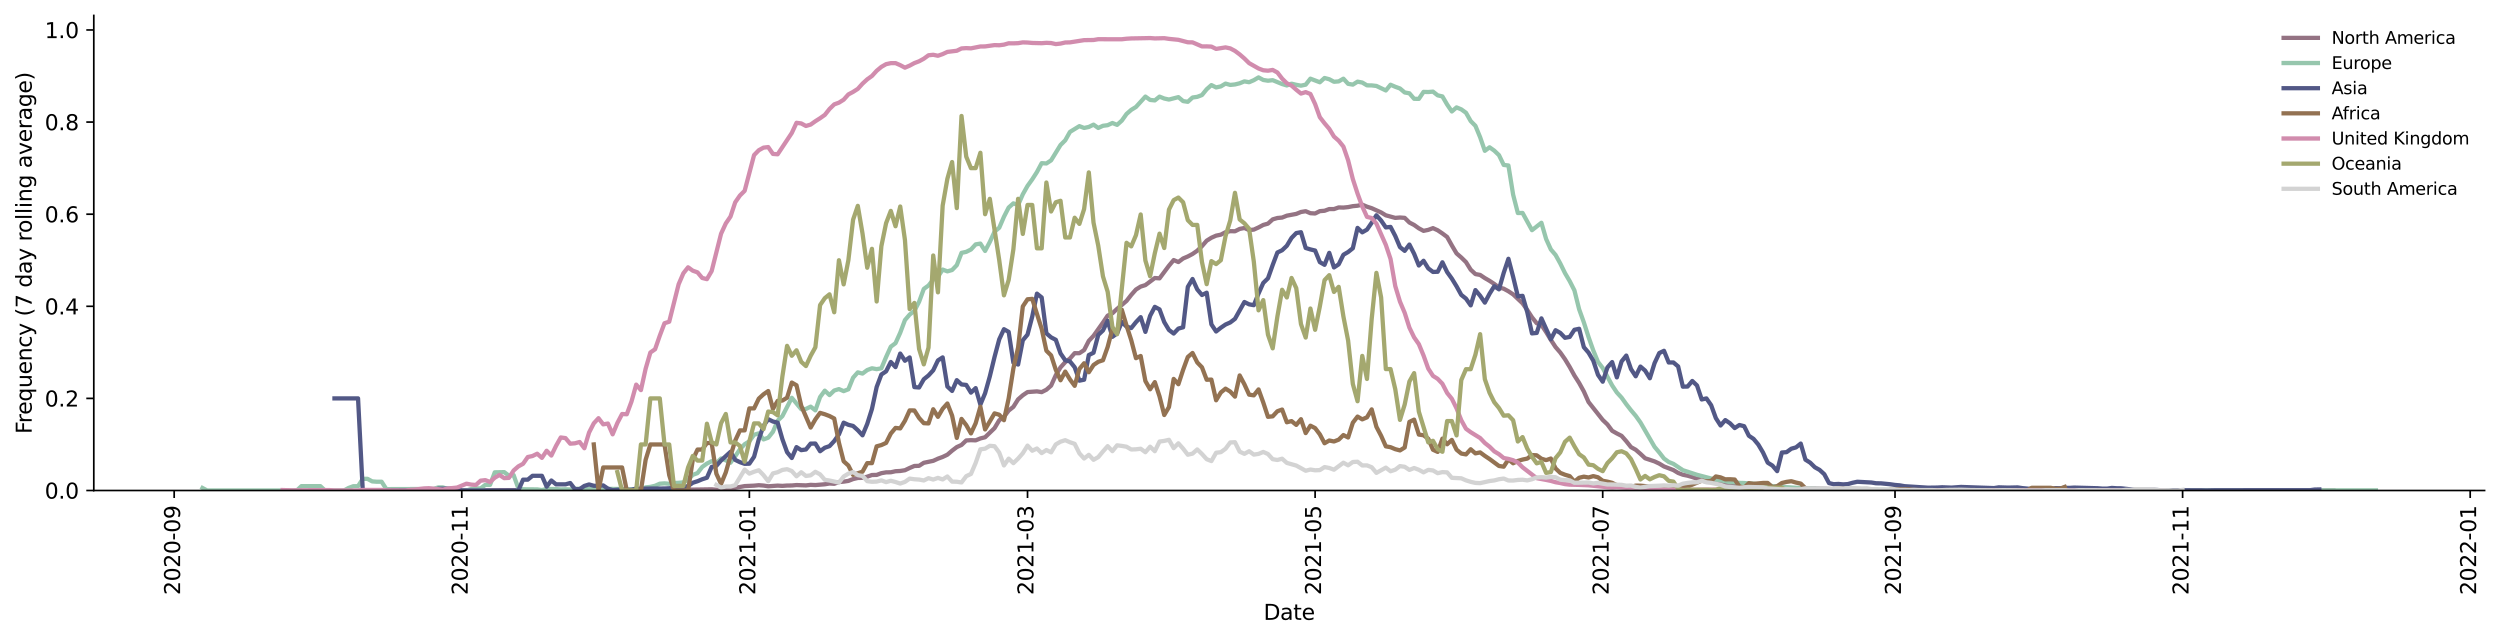 <?xml version="1.0" encoding="utf-8" standalone="no"?>
<!DOCTYPE svg PUBLIC "-//W3C//DTD SVG 1.1//EN"
  "http://www.w3.org/Graphics/SVG/1.1/DTD/svg11.dtd">
<svg height="298.621pt" version="1.1" viewBox="0 0 1166.981 298.621" width="1166.981pt" xmlns="http://www.w3.org/2000/svg" xmlns:xlink="http://www.w3.org/1999/xlink">
 <defs>
  <style type="text/css">*{stroke-linecap:butt;stroke-linejoin:round;}</style>
 </defs>
 <g id="figure_1">
  <g id="patch_1">
   <path d="M 0 298.621 
L 1166.981 298.621 
L 1166.981 0 
L 0 0 
z
" style="fill:#ffffff;"/>
  </g>
  <g id="axes_1">
   <g id="patch_2">
    <path d="M 43.781 228.96 
L 1159.781 228.96 
L 1159.781 7.2 
L 43.781 7.2 
z
" style="fill:#ffffff;"/>
   </g>
   <g id="matplotlib.axis_1">
    <g id="xtick_1">
     <g id="line2d_1">
      <defs>
       <path d="M 0 0 
L 0 3.5 
" id="m8fcc9ce14c" style="stroke:#000000;stroke-width:0.8;"/>
      </defs>
      <g>
       <use style="stroke:#000000;stroke-width:0.8;" x="81.304" xlink:href="#m8fcc9ce14c" y="228.96"/>
      </g>
     </g>
     <g id="text_1">
      <!-- 2020-09 -->
      <g transform="translate(84.063 277.743)rotate(-90)scale(0.1 -0.1)">
       <defs>
        <path d="M 1228 531 
L 3431 531 
L 3431 0 
L 469 0 
L 469 531 
Q 828 903 1448 1529 
Q 2069 2156 2228 2338 
Q 2531 2678 2651 2914 
Q 2772 3150 2772 3378 
Q 2772 3750 2511 3984 
Q 2250 4219 1831 4219 
Q 1534 4219 1204 4116 
Q 875 4013 500 3803 
L 500 4441 
Q 881 4594 1212 4672 
Q 1544 4750 1819 4750 
Q 2544 4750 2975 4387 
Q 3406 4025 3406 3419 
Q 3406 3131 3298 2873 
Q 3191 2616 2906 2266 
Q 2828 2175 2409 1742 
Q 1991 1309 1228 531 
z
" id="DejaVuSans-32" transform="scale(0.016)"/>
        <path d="M 2034 4250 
Q 1547 4250 1301 3770 
Q 1056 3291 1056 2328 
Q 1056 1369 1301 889 
Q 1547 409 2034 409 
Q 2525 409 2770 889 
Q 3016 1369 3016 2328 
Q 3016 3291 2770 3770 
Q 2525 4250 2034 4250 
z
M 2034 4750 
Q 2819 4750 3233 4129 
Q 3647 3509 3647 2328 
Q 3647 1150 3233 529 
Q 2819 -91 2034 -91 
Q 1250 -91 836 529 
Q 422 1150 422 2328 
Q 422 3509 836 4129 
Q 1250 4750 2034 4750 
z
" id="DejaVuSans-30" transform="scale(0.016)"/>
        <path d="M 313 2009 
L 1997 2009 
L 1997 1497 
L 313 1497 
L 313 2009 
z
" id="DejaVuSans-2d" transform="scale(0.016)"/>
        <path d="M 703 97 
L 703 672 
Q 941 559 1184 500 
Q 1428 441 1663 441 
Q 2288 441 2617 861 
Q 2947 1281 2994 2138 
Q 2813 1869 2534 1725 
Q 2256 1581 1919 1581 
Q 1219 1581 811 2004 
Q 403 2428 403 3163 
Q 403 3881 828 4315 
Q 1253 4750 1959 4750 
Q 2769 4750 3195 4129 
Q 3622 3509 3622 2328 
Q 3622 1225 3098 567 
Q 2575 -91 1691 -91 
Q 1453 -91 1209 -44 
Q 966 3 703 97 
z
M 1959 2075 
Q 2384 2075 2632 2365 
Q 2881 2656 2881 3163 
Q 2881 3666 2632 3958 
Q 2384 4250 1959 4250 
Q 1534 4250 1286 3958 
Q 1038 3666 1038 3163 
Q 1038 2656 1286 2365 
Q 1534 2075 1959 2075 
z
" id="DejaVuSans-39" transform="scale(0.016)"/>
       </defs>
       <use xlink:href="#DejaVuSans-32"/>
       <use x="63.623" xlink:href="#DejaVuSans-30"/>
       <use x="127.246" xlink:href="#DejaVuSans-32"/>
       <use x="190.869" xlink:href="#DejaVuSans-30"/>
       <use x="254.492" xlink:href="#DejaVuSans-2d"/>
       <use x="290.576" xlink:href="#DejaVuSans-30"/>
       <use x="354.199" xlink:href="#DejaVuSans-39"/>
      </g>
     </g>
    </g>
    <g id="xtick_2">
     <g id="line2d_2">
      <g>
       <use style="stroke:#000000;stroke-width:0.8;" x="215.55" xlink:href="#m8fcc9ce14c" y="228.96"/>
      </g>
     </g>
     <g id="text_2">
      <!-- 2020-11 -->
      <g transform="translate(218.309 277.743)rotate(-90)scale(0.1 -0.1)">
       <defs>
        <path d="M 794 531 
L 1825 531 
L 1825 4091 
L 703 3866 
L 703 4441 
L 1819 4666 
L 2450 4666 
L 2450 531 
L 3481 531 
L 3481 0 
L 794 0 
L 794 531 
z
" id="DejaVuSans-31" transform="scale(0.016)"/>
       </defs>
       <use xlink:href="#DejaVuSans-32"/>
       <use x="63.623" xlink:href="#DejaVuSans-30"/>
       <use x="127.246" xlink:href="#DejaVuSans-32"/>
       <use x="190.869" xlink:href="#DejaVuSans-30"/>
       <use x="254.492" xlink:href="#DejaVuSans-2d"/>
       <use x="290.576" xlink:href="#DejaVuSans-31"/>
       <use x="354.199" xlink:href="#DejaVuSans-31"/>
      </g>
     </g>
    </g>
    <g id="xtick_3">
     <g id="line2d_3">
      <g>
       <use style="stroke:#000000;stroke-width:0.8;" x="349.795" xlink:href="#m8fcc9ce14c" y="228.96"/>
      </g>
     </g>
     <g id="text_3">
      <!-- 2021-01 -->
      <g transform="translate(352.555 277.743)rotate(-90)scale(0.1 -0.1)">
       <use xlink:href="#DejaVuSans-32"/>
       <use x="63.623" xlink:href="#DejaVuSans-30"/>
       <use x="127.246" xlink:href="#DejaVuSans-32"/>
       <use x="190.869" xlink:href="#DejaVuSans-31"/>
       <use x="254.492" xlink:href="#DejaVuSans-2d"/>
       <use x="290.576" xlink:href="#DejaVuSans-30"/>
       <use x="354.199" xlink:href="#DejaVuSans-31"/>
      </g>
     </g>
    </g>
    <g id="xtick_4">
     <g id="line2d_4">
      <g>
       <use style="stroke:#000000;stroke-width:0.8;" x="479.64" xlink:href="#m8fcc9ce14c" y="228.96"/>
      </g>
     </g>
     <g id="text_4">
      <!-- 2021-03 -->
      <g transform="translate(482.399 277.743)rotate(-90)scale(0.1 -0.1)">
       <defs>
        <path d="M 2597 2516 
Q 3050 2419 3304 2112 
Q 3559 1806 3559 1356 
Q 3559 666 3084 287 
Q 2609 -91 1734 -91 
Q 1441 -91 1130 -33 
Q 819 25 488 141 
L 488 750 
Q 750 597 1062 519 
Q 1375 441 1716 441 
Q 2309 441 2620 675 
Q 2931 909 2931 1356 
Q 2931 1769 2642 2001 
Q 2353 2234 1838 2234 
L 1294 2234 
L 1294 2753 
L 1863 2753 
Q 2328 2753 2575 2939 
Q 2822 3125 2822 3475 
Q 2822 3834 2567 4026 
Q 2313 4219 1838 4219 
Q 1578 4219 1281 4162 
Q 984 4106 628 3988 
L 628 4550 
Q 988 4650 1302 4700 
Q 1616 4750 1894 4750 
Q 2613 4750 3031 4423 
Q 3450 4097 3450 3541 
Q 3450 3153 3228 2886 
Q 3006 2619 2597 2516 
z
" id="DejaVuSans-33" transform="scale(0.016)"/>
       </defs>
       <use xlink:href="#DejaVuSans-32"/>
       <use x="63.623" xlink:href="#DejaVuSans-30"/>
       <use x="127.246" xlink:href="#DejaVuSans-32"/>
       <use x="190.869" xlink:href="#DejaVuSans-31"/>
       <use x="254.492" xlink:href="#DejaVuSans-2d"/>
       <use x="290.576" xlink:href="#DejaVuSans-30"/>
       <use x="354.199" xlink:href="#DejaVuSans-33"/>
      </g>
     </g>
    </g>
    <g id="xtick_5">
     <g id="line2d_5">
      <g>
       <use style="stroke:#000000;stroke-width:0.8;" x="613.885" xlink:href="#m8fcc9ce14c" y="228.96"/>
      </g>
     </g>
     <g id="text_5">
      <!-- 2021-05 -->
      <g transform="translate(616.645 277.743)rotate(-90)scale(0.1 -0.1)">
       <defs>
        <path d="M 691 4666 
L 3169 4666 
L 3169 4134 
L 1269 4134 
L 1269 2991 
Q 1406 3038 1543 3061 
Q 1681 3084 1819 3084 
Q 2600 3084 3056 2656 
Q 3513 2228 3513 1497 
Q 3513 744 3044 326 
Q 2575 -91 1722 -91 
Q 1428 -91 1123 -41 
Q 819 9 494 109 
L 494 744 
Q 775 591 1075 516 
Q 1375 441 1709 441 
Q 2250 441 2565 725 
Q 2881 1009 2881 1497 
Q 2881 1984 2565 2268 
Q 2250 2553 1709 2553 
Q 1456 2553 1204 2497 
Q 953 2441 691 2322 
L 691 4666 
z
" id="DejaVuSans-35" transform="scale(0.016)"/>
       </defs>
       <use xlink:href="#DejaVuSans-32"/>
       <use x="63.623" xlink:href="#DejaVuSans-30"/>
       <use x="127.246" xlink:href="#DejaVuSans-32"/>
       <use x="190.869" xlink:href="#DejaVuSans-31"/>
       <use x="254.492" xlink:href="#DejaVuSans-2d"/>
       <use x="290.576" xlink:href="#DejaVuSans-30"/>
       <use x="354.199" xlink:href="#DejaVuSans-35"/>
      </g>
     </g>
    </g>
    <g id="xtick_6">
     <g id="line2d_6">
      <g>
       <use style="stroke:#000000;stroke-width:0.8;" x="748.131" xlink:href="#m8fcc9ce14c" y="228.96"/>
      </g>
     </g>
     <g id="text_6">
      <!-- 2021-07 -->
      <g transform="translate(750.89 277.743)rotate(-90)scale(0.1 -0.1)">
       <defs>
        <path d="M 525 4666 
L 3525 4666 
L 3525 4397 
L 1831 0 
L 1172 0 
L 2766 4134 
L 525 4134 
L 525 4666 
z
" id="DejaVuSans-37" transform="scale(0.016)"/>
       </defs>
       <use xlink:href="#DejaVuSans-32"/>
       <use x="63.623" xlink:href="#DejaVuSans-30"/>
       <use x="127.246" xlink:href="#DejaVuSans-32"/>
       <use x="190.869" xlink:href="#DejaVuSans-31"/>
       <use x="254.492" xlink:href="#DejaVuSans-2d"/>
       <use x="290.576" xlink:href="#DejaVuSans-30"/>
       <use x="354.199" xlink:href="#DejaVuSans-37"/>
      </g>
     </g>
    </g>
    <g id="xtick_7">
     <g id="line2d_7">
      <g>
       <use style="stroke:#000000;stroke-width:0.8;" x="884.578" xlink:href="#m8fcc9ce14c" y="228.96"/>
      </g>
     </g>
     <g id="text_7">
      <!-- 2021-09 -->
      <g transform="translate(887.337 277.743)rotate(-90)scale(0.1 -0.1)">
       <use xlink:href="#DejaVuSans-32"/>
       <use x="63.623" xlink:href="#DejaVuSans-30"/>
       <use x="127.246" xlink:href="#DejaVuSans-32"/>
       <use x="190.869" xlink:href="#DejaVuSans-31"/>
       <use x="254.492" xlink:href="#DejaVuSans-2d"/>
       <use x="290.576" xlink:href="#DejaVuSans-30"/>
       <use x="354.199" xlink:href="#DejaVuSans-39"/>
      </g>
     </g>
    </g>
    <g id="xtick_8">
     <g id="line2d_8">
      <g>
       <use style="stroke:#000000;stroke-width:0.8;" x="1018.823" xlink:href="#m8fcc9ce14c" y="228.96"/>
      </g>
     </g>
     <g id="text_8">
      <!-- 2021-11 -->
      <g transform="translate(1021.583 277.743)rotate(-90)scale(0.1 -0.1)">
       <use xlink:href="#DejaVuSans-32"/>
       <use x="63.623" xlink:href="#DejaVuSans-30"/>
       <use x="127.246" xlink:href="#DejaVuSans-32"/>
       <use x="190.869" xlink:href="#DejaVuSans-31"/>
       <use x="254.492" xlink:href="#DejaVuSans-2d"/>
       <use x="290.576" xlink:href="#DejaVuSans-31"/>
       <use x="354.199" xlink:href="#DejaVuSans-31"/>
      </g>
     </g>
    </g>
    <g id="xtick_9">
     <g id="line2d_9">
      <g>
       <use style="stroke:#000000;stroke-width:0.8;" x="1153.069" xlink:href="#m8fcc9ce14c" y="228.96"/>
      </g>
     </g>
     <g id="text_9">
      <!-- 2022-01 -->
      <g transform="translate(1155.828 277.743)rotate(-90)scale(0.1 -0.1)">
       <use xlink:href="#DejaVuSans-32"/>
       <use x="63.623" xlink:href="#DejaVuSans-30"/>
       <use x="127.246" xlink:href="#DejaVuSans-32"/>
       <use x="190.869" xlink:href="#DejaVuSans-32"/>
       <use x="254.492" xlink:href="#DejaVuSans-2d"/>
       <use x="290.576" xlink:href="#DejaVuSans-30"/>
       <use x="354.199" xlink:href="#DejaVuSans-31"/>
      </g>
     </g>
    </g>
    <g id="text_10">
     <!-- Date -->
     <g transform="translate(589.83 289.341)scale(0.1 -0.1)">
      <defs>
       <path d="M 1259 4147 
L 1259 519 
L 2022 519 
Q 2988 519 3436 956 
Q 3884 1394 3884 2338 
Q 3884 3275 3436 3711 
Q 2988 4147 2022 4147 
L 1259 4147 
z
M 628 4666 
L 1925 4666 
Q 3281 4666 3915 4102 
Q 4550 3538 4550 2338 
Q 4550 1131 3912 565 
Q 3275 0 1925 0 
L 628 0 
L 628 4666 
z
" id="DejaVuSans-44" transform="scale(0.016)"/>
       <path d="M 2194 1759 
Q 1497 1759 1228 1600 
Q 959 1441 959 1056 
Q 959 750 1161 570 
Q 1363 391 1709 391 
Q 2188 391 2477 730 
Q 2766 1069 2766 1631 
L 2766 1759 
L 2194 1759 
z
M 3341 1997 
L 3341 0 
L 2766 0 
L 2766 531 
Q 2569 213 2275 61 
Q 1981 -91 1556 -91 
Q 1019 -91 701 211 
Q 384 513 384 1019 
Q 384 1609 779 1909 
Q 1175 2209 1959 2209 
L 2766 2209 
L 2766 2266 
Q 2766 2663 2505 2880 
Q 2244 3097 1772 3097 
Q 1472 3097 1187 3025 
Q 903 2953 641 2809 
L 641 3341 
Q 956 3463 1253 3523 
Q 1550 3584 1831 3584 
Q 2591 3584 2966 3190 
Q 3341 2797 3341 1997 
z
" id="DejaVuSans-61" transform="scale(0.016)"/>
       <path d="M 1172 4494 
L 1172 3500 
L 2356 3500 
L 2356 3053 
L 1172 3053 
L 1172 1153 
Q 1172 725 1289 603 
Q 1406 481 1766 481 
L 2356 481 
L 2356 0 
L 1766 0 
Q 1100 0 847 248 
Q 594 497 594 1153 
L 594 3053 
L 172 3053 
L 172 3500 
L 594 3500 
L 594 4494 
L 1172 4494 
z
" id="DejaVuSans-74" transform="scale(0.016)"/>
       <path d="M 3597 1894 
L 3597 1613 
L 953 1613 
Q 991 1019 1311 708 
Q 1631 397 2203 397 
Q 2534 397 2845 478 
Q 3156 559 3463 722 
L 3463 178 
Q 3153 47 2828 -22 
Q 2503 -91 2169 -91 
Q 1331 -91 842 396 
Q 353 884 353 1716 
Q 353 2575 817 3079 
Q 1281 3584 2069 3584 
Q 2775 3584 3186 3129 
Q 3597 2675 3597 1894 
z
M 3022 2063 
Q 3016 2534 2758 2815 
Q 2500 3097 2075 3097 
Q 1594 3097 1305 2825 
Q 1016 2553 972 2059 
L 3022 2063 
z
" id="DejaVuSans-65" transform="scale(0.016)"/>
      </defs>
      <use xlink:href="#DejaVuSans-44"/>
      <use x="77.002" xlink:href="#DejaVuSans-61"/>
      <use x="138.281" xlink:href="#DejaVuSans-74"/>
      <use x="177.49" xlink:href="#DejaVuSans-65"/>
     </g>
    </g>
   </g>
   <g id="matplotlib.axis_2">
    <g id="ytick_1">
     <g id="line2d_10">
      <defs>
       <path d="M 0 0 
L -3.5 0 
" id="m6c349bce6c" style="stroke:#000000;stroke-width:0.8;"/>
      </defs>
      <g>
       <use style="stroke:#000000;stroke-width:0.8;" x="43.781" xlink:href="#m6c349bce6c" y="228.96"/>
      </g>
     </g>
     <g id="text_11">
      <!-- 0.0 -->
      <g transform="translate(20.878 232.759)scale(0.1 -0.1)">
       <defs>
        <path d="M 684 794 
L 1344 794 
L 1344 0 
L 684 0 
L 684 794 
z
" id="DejaVuSans-2e" transform="scale(0.016)"/>
       </defs>
       <use xlink:href="#DejaVuSans-30"/>
       <use x="63.623" xlink:href="#DejaVuSans-2e"/>
       <use x="95.41" xlink:href="#DejaVuSans-30"/>
      </g>
     </g>
    </g>
    <g id="ytick_2">
     <g id="line2d_11">
      <g>
       <use style="stroke:#000000;stroke-width:0.8;" x="43.781" xlink:href="#m6c349bce6c" y="185.966"/>
      </g>
     </g>
     <g id="text_12">
      <!-- 0.2 -->
      <g transform="translate(20.878 189.766)scale(0.1 -0.1)">
       <use xlink:href="#DejaVuSans-30"/>
       <use x="63.623" xlink:href="#DejaVuSans-2e"/>
       <use x="95.41" xlink:href="#DejaVuSans-32"/>
      </g>
     </g>
    </g>
    <g id="ytick_3">
     <g id="line2d_12">
      <g>
       <use style="stroke:#000000;stroke-width:0.8;" x="43.781" xlink:href="#m6c349bce6c" y="142.973"/>
      </g>
     </g>
     <g id="text_13">
      <!-- 0.4 -->
      <g transform="translate(20.878 146.772)scale(0.1 -0.1)">
       <defs>
        <path d="M 2419 4116 
L 825 1625 
L 2419 1625 
L 2419 4116 
z
M 2253 4666 
L 3047 4666 
L 3047 1625 
L 3713 1625 
L 3713 1100 
L 3047 1100 
L 3047 0 
L 2419 0 
L 2419 1100 
L 313 1100 
L 313 1709 
L 2253 4666 
z
" id="DejaVuSans-34" transform="scale(0.016)"/>
       </defs>
       <use xlink:href="#DejaVuSans-30"/>
       <use x="63.623" xlink:href="#DejaVuSans-2e"/>
       <use x="95.41" xlink:href="#DejaVuSans-34"/>
      </g>
     </g>
    </g>
    <g id="ytick_4">
     <g id="line2d_13">
      <g>
       <use style="stroke:#000000;stroke-width:0.8;" x="43.781" xlink:href="#m6c349bce6c" y="99.979"/>
      </g>
     </g>
     <g id="text_14">
      <!-- 0.6 -->
      <g transform="translate(20.878 103.779)scale(0.1 -0.1)">
       <defs>
        <path d="M 2113 2584 
Q 1688 2584 1439 2293 
Q 1191 2003 1191 1497 
Q 1191 994 1439 701 
Q 1688 409 2113 409 
Q 2538 409 2786 701 
Q 3034 994 3034 1497 
Q 3034 2003 2786 2293 
Q 2538 2584 2113 2584 
z
M 3366 4563 
L 3366 3988 
Q 3128 4100 2886 4159 
Q 2644 4219 2406 4219 
Q 1781 4219 1451 3797 
Q 1122 3375 1075 2522 
Q 1259 2794 1537 2939 
Q 1816 3084 2150 3084 
Q 2853 3084 3261 2657 
Q 3669 2231 3669 1497 
Q 3669 778 3244 343 
Q 2819 -91 2113 -91 
Q 1303 -91 875 529 
Q 447 1150 447 2328 
Q 447 3434 972 4092 
Q 1497 4750 2381 4750 
Q 2619 4750 2861 4703 
Q 3103 4656 3366 4563 
z
" id="DejaVuSans-36" transform="scale(0.016)"/>
       </defs>
       <use xlink:href="#DejaVuSans-30"/>
       <use x="63.623" xlink:href="#DejaVuSans-2e"/>
       <use x="95.41" xlink:href="#DejaVuSans-36"/>
      </g>
     </g>
    </g>
    <g id="ytick_5">
     <g id="line2d_14">
      <g>
       <use style="stroke:#000000;stroke-width:0.8;" x="43.781" xlink:href="#m6c349bce6c" y="56.986"/>
      </g>
     </g>
     <g id="text_15">
      <!-- 0.8 -->
      <g transform="translate(20.878 60.785)scale(0.1 -0.1)">
       <defs>
        <path d="M 2034 2216 
Q 1584 2216 1326 1975 
Q 1069 1734 1069 1313 
Q 1069 891 1326 650 
Q 1584 409 2034 409 
Q 2484 409 2743 651 
Q 3003 894 3003 1313 
Q 3003 1734 2745 1975 
Q 2488 2216 2034 2216 
z
M 1403 2484 
Q 997 2584 770 2862 
Q 544 3141 544 3541 
Q 544 4100 942 4425 
Q 1341 4750 2034 4750 
Q 2731 4750 3128 4425 
Q 3525 4100 3525 3541 
Q 3525 3141 3298 2862 
Q 3072 2584 2669 2484 
Q 3125 2378 3379 2068 
Q 3634 1759 3634 1313 
Q 3634 634 3220 271 
Q 2806 -91 2034 -91 
Q 1263 -91 848 271 
Q 434 634 434 1313 
Q 434 1759 690 2068 
Q 947 2378 1403 2484 
z
M 1172 3481 
Q 1172 3119 1398 2916 
Q 1625 2713 2034 2713 
Q 2441 2713 2670 2916 
Q 2900 3119 2900 3481 
Q 2900 3844 2670 4047 
Q 2441 4250 2034 4250 
Q 1625 4250 1398 4047 
Q 1172 3844 1172 3481 
z
" id="DejaVuSans-38" transform="scale(0.016)"/>
       </defs>
       <use xlink:href="#DejaVuSans-30"/>
       <use x="63.623" xlink:href="#DejaVuSans-2e"/>
       <use x="95.41" xlink:href="#DejaVuSans-38"/>
      </g>
     </g>
    </g>
    <g id="ytick_6">
     <g id="line2d_15">
      <g>
       <use style="stroke:#000000;stroke-width:0.8;" x="43.781" xlink:href="#m6c349bce6c" y="13.992"/>
      </g>
     </g>
     <g id="text_16">
      <!-- 1.0 -->
      <g transform="translate(20.878 17.791)scale(0.1 -0.1)">
       <use xlink:href="#DejaVuSans-31"/>
       <use x="63.623" xlink:href="#DejaVuSans-2e"/>
       <use x="95.41" xlink:href="#DejaVuSans-30"/>
      </g>
     </g>
    </g>
    <g id="text_17">
     <!-- Frequency (7 day rolling average) -->
     <g transform="translate(14.798 202.529)rotate(-90)scale(0.1 -0.1)">
      <defs>
       <path d="M 628 4666 
L 3309 4666 
L 3309 4134 
L 1259 4134 
L 1259 2759 
L 3109 2759 
L 3109 2228 
L 1259 2228 
L 1259 0 
L 628 0 
L 628 4666 
z
" id="DejaVuSans-46" transform="scale(0.016)"/>
       <path d="M 2631 2963 
Q 2534 3019 2420 3045 
Q 2306 3072 2169 3072 
Q 1681 3072 1420 2755 
Q 1159 2438 1159 1844 
L 1159 0 
L 581 0 
L 581 3500 
L 1159 3500 
L 1159 2956 
Q 1341 3275 1631 3429 
Q 1922 3584 2338 3584 
Q 2397 3584 2469 3576 
Q 2541 3569 2628 3553 
L 2631 2963 
z
" id="DejaVuSans-72" transform="scale(0.016)"/>
       <path d="M 947 1747 
Q 947 1113 1208 752 
Q 1469 391 1925 391 
Q 2381 391 2643 752 
Q 2906 1113 2906 1747 
Q 2906 2381 2643 2742 
Q 2381 3103 1925 3103 
Q 1469 3103 1208 2742 
Q 947 2381 947 1747 
z
M 2906 525 
Q 2725 213 2448 61 
Q 2172 -91 1784 -91 
Q 1150 -91 751 415 
Q 353 922 353 1747 
Q 353 2572 751 3078 
Q 1150 3584 1784 3584 
Q 2172 3584 2448 3432 
Q 2725 3281 2906 2969 
L 2906 3500 
L 3481 3500 
L 3481 -1331 
L 2906 -1331 
L 2906 525 
z
" id="DejaVuSans-71" transform="scale(0.016)"/>
       <path d="M 544 1381 
L 544 3500 
L 1119 3500 
L 1119 1403 
Q 1119 906 1312 657 
Q 1506 409 1894 409 
Q 2359 409 2629 706 
Q 2900 1003 2900 1516 
L 2900 3500 
L 3475 3500 
L 3475 0 
L 2900 0 
L 2900 538 
Q 2691 219 2414 64 
Q 2138 -91 1772 -91 
Q 1169 -91 856 284 
Q 544 659 544 1381 
z
M 1991 3584 
L 1991 3584 
z
" id="DejaVuSans-75" transform="scale(0.016)"/>
       <path d="M 3513 2113 
L 3513 0 
L 2938 0 
L 2938 2094 
Q 2938 2591 2744 2837 
Q 2550 3084 2163 3084 
Q 1697 3084 1428 2787 
Q 1159 2491 1159 1978 
L 1159 0 
L 581 0 
L 581 3500 
L 1159 3500 
L 1159 2956 
Q 1366 3272 1645 3428 
Q 1925 3584 2291 3584 
Q 2894 3584 3203 3211 
Q 3513 2838 3513 2113 
z
" id="DejaVuSans-6e" transform="scale(0.016)"/>
       <path d="M 3122 3366 
L 3122 2828 
Q 2878 2963 2633 3030 
Q 2388 3097 2138 3097 
Q 1578 3097 1268 2742 
Q 959 2388 959 1747 
Q 959 1106 1268 751 
Q 1578 397 2138 397 
Q 2388 397 2633 464 
Q 2878 531 3122 666 
L 3122 134 
Q 2881 22 2623 -34 
Q 2366 -91 2075 -91 
Q 1284 -91 818 406 
Q 353 903 353 1747 
Q 353 2603 823 3093 
Q 1294 3584 2113 3584 
Q 2378 3584 2631 3529 
Q 2884 3475 3122 3366 
z
" id="DejaVuSans-63" transform="scale(0.016)"/>
       <path d="M 2059 -325 
Q 1816 -950 1584 -1140 
Q 1353 -1331 966 -1331 
L 506 -1331 
L 506 -850 
L 844 -850 
Q 1081 -850 1212 -737 
Q 1344 -625 1503 -206 
L 1606 56 
L 191 3500 
L 800 3500 
L 1894 763 
L 2988 3500 
L 3597 3500 
L 2059 -325 
z
" id="DejaVuSans-79" transform="scale(0.016)"/>
       <path id="DejaVuSans-20" transform="scale(0.016)"/>
       <path d="M 1984 4856 
Q 1566 4138 1362 3434 
Q 1159 2731 1159 2009 
Q 1159 1288 1364 580 
Q 1569 -128 1984 -844 
L 1484 -844 
Q 1016 -109 783 600 
Q 550 1309 550 2009 
Q 550 2706 781 3412 
Q 1013 4119 1484 4856 
L 1984 4856 
z
" id="DejaVuSans-28" transform="scale(0.016)"/>
       <path d="M 2906 2969 
L 2906 4863 
L 3481 4863 
L 3481 0 
L 2906 0 
L 2906 525 
Q 2725 213 2448 61 
Q 2172 -91 1784 -91 
Q 1150 -91 751 415 
Q 353 922 353 1747 
Q 353 2572 751 3078 
Q 1150 3584 1784 3584 
Q 2172 3584 2448 3432 
Q 2725 3281 2906 2969 
z
M 947 1747 
Q 947 1113 1208 752 
Q 1469 391 1925 391 
Q 2381 391 2643 752 
Q 2906 1113 2906 1747 
Q 2906 2381 2643 2742 
Q 2381 3103 1925 3103 
Q 1469 3103 1208 2742 
Q 947 2381 947 1747 
z
" id="DejaVuSans-64" transform="scale(0.016)"/>
       <path d="M 1959 3097 
Q 1497 3097 1228 2736 
Q 959 2375 959 1747 
Q 959 1119 1226 758 
Q 1494 397 1959 397 
Q 2419 397 2687 759 
Q 2956 1122 2956 1747 
Q 2956 2369 2687 2733 
Q 2419 3097 1959 3097 
z
M 1959 3584 
Q 2709 3584 3137 3096 
Q 3566 2609 3566 1747 
Q 3566 888 3137 398 
Q 2709 -91 1959 -91 
Q 1206 -91 779 398 
Q 353 888 353 1747 
Q 353 2609 779 3096 
Q 1206 3584 1959 3584 
z
" id="DejaVuSans-6f" transform="scale(0.016)"/>
       <path d="M 603 4863 
L 1178 4863 
L 1178 0 
L 603 0 
L 603 4863 
z
" id="DejaVuSans-6c" transform="scale(0.016)"/>
       <path d="M 603 3500 
L 1178 3500 
L 1178 0 
L 603 0 
L 603 3500 
z
M 603 4863 
L 1178 4863 
L 1178 4134 
L 603 4134 
L 603 4863 
z
" id="DejaVuSans-69" transform="scale(0.016)"/>
       <path d="M 2906 1791 
Q 2906 2416 2648 2759 
Q 2391 3103 1925 3103 
Q 1463 3103 1205 2759 
Q 947 2416 947 1791 
Q 947 1169 1205 825 
Q 1463 481 1925 481 
Q 2391 481 2648 825 
Q 2906 1169 2906 1791 
z
M 3481 434 
Q 3481 -459 3084 -895 
Q 2688 -1331 1869 -1331 
Q 1566 -1331 1297 -1286 
Q 1028 -1241 775 -1147 
L 775 -588 
Q 1028 -725 1275 -790 
Q 1522 -856 1778 -856 
Q 2344 -856 2625 -561 
Q 2906 -266 2906 331 
L 2906 616 
Q 2728 306 2450 153 
Q 2172 0 1784 0 
Q 1141 0 747 490 
Q 353 981 353 1791 
Q 353 2603 747 3093 
Q 1141 3584 1784 3584 
Q 2172 3584 2450 3431 
Q 2728 3278 2906 2969 
L 2906 3500 
L 3481 3500 
L 3481 434 
z
" id="DejaVuSans-67" transform="scale(0.016)"/>
       <path d="M 191 3500 
L 800 3500 
L 1894 563 
L 2988 3500 
L 3597 3500 
L 2284 0 
L 1503 0 
L 191 3500 
z
" id="DejaVuSans-76" transform="scale(0.016)"/>
       <path d="M 513 4856 
L 1013 4856 
Q 1481 4119 1714 3412 
Q 1947 2706 1947 2009 
Q 1947 1309 1714 600 
Q 1481 -109 1013 -844 
L 513 -844 
Q 928 -128 1133 580 
Q 1338 1288 1338 2009 
Q 1338 2731 1133 3434 
Q 928 4138 513 4856 
z
" id="DejaVuSans-29" transform="scale(0.016)"/>
      </defs>
      <use xlink:href="#DejaVuSans-46"/>
      <use x="50.27" xlink:href="#DejaVuSans-72"/>
      <use x="89.133" xlink:href="#DejaVuSans-65"/>
      <use x="150.656" xlink:href="#DejaVuSans-71"/>
      <use x="214.133" xlink:href="#DejaVuSans-75"/>
      <use x="277.512" xlink:href="#DejaVuSans-65"/>
      <use x="339.035" xlink:href="#DejaVuSans-6e"/>
      <use x="402.414" xlink:href="#DejaVuSans-63"/>
      <use x="457.395" xlink:href="#DejaVuSans-79"/>
      <use x="516.574" xlink:href="#DejaVuSans-20"/>
      <use x="548.361" xlink:href="#DejaVuSans-28"/>
      <use x="587.375" xlink:href="#DejaVuSans-37"/>
      <use x="650.998" xlink:href="#DejaVuSans-20"/>
      <use x="682.785" xlink:href="#DejaVuSans-64"/>
      <use x="746.262" xlink:href="#DejaVuSans-61"/>
      <use x="807.541" xlink:href="#DejaVuSans-79"/>
      <use x="866.721" xlink:href="#DejaVuSans-20"/>
      <use x="898.508" xlink:href="#DejaVuSans-72"/>
      <use x="937.371" xlink:href="#DejaVuSans-6f"/>
      <use x="998.553" xlink:href="#DejaVuSans-6c"/>
      <use x="1026.336" xlink:href="#DejaVuSans-6c"/>
      <use x="1054.119" xlink:href="#DejaVuSans-69"/>
      <use x="1081.902" xlink:href="#DejaVuSans-6e"/>
      <use x="1145.281" xlink:href="#DejaVuSans-67"/>
      <use x="1208.758" xlink:href="#DejaVuSans-20"/>
      <use x="1240.545" xlink:href="#DejaVuSans-61"/>
      <use x="1301.824" xlink:href="#DejaVuSans-76"/>
      <use x="1361.004" xlink:href="#DejaVuSans-65"/>
      <use x="1422.527" xlink:href="#DejaVuSans-72"/>
      <use x="1463.641" xlink:href="#DejaVuSans-61"/>
      <use x="1524.92" xlink:href="#DejaVuSans-67"/>
      <use x="1588.396" xlink:href="#DejaVuSans-65"/>
      <use x="1649.92" xlink:href="#DejaVuSans-29"/>
     </g>
    </g>
   </g>
   <g id="line2d_16">
    <path clip-path="url(#p40b161041d)" d="M 208.947 228.529 
L 211.148 228.828 
L 217.75 228.828 
L 219.951 228.96 
L 239.758 228.778 
L 241.959 228.92 
L 261.765 228.819 
L 266.167 228.766 
L 268.368 228.718 
L 272.769 228.815 
L 279.371 228.96 
L 290.375 228.937 
L 299.178 228.96 
L 318.985 228.616 
L 327.788 228.483 
L 332.189 228.41 
L 334.39 228.612 
L 336.591 228.248 
L 343.193 227.719 
L 347.595 226.907 
L 351.996 226.699 
L 354.197 226.486 
L 356.398 226.656 
L 358.598 226.996 
L 363 226.681 
L 365.201 226.808 
L 367.401 226.645 
L 369.602 226.62 
L 371.803 226.418 
L 376.204 226.578 
L 378.405 226.328 
L 380.606 226.428 
L 385.007 226.06 
L 387.208 225.694 
L 389.409 225.837 
L 391.61 225.001 
L 393.81 224.82 
L 396.011 224.483 
L 398.212 223.623 
L 400.413 223.105 
L 402.613 223.06 
L 404.814 222.516 
L 407.015 221.728 
L 409.216 221.685 
L 411.416 220.874 
L 413.617 220.491 
L 415.818 220.452 
L 418.019 219.964 
L 420.219 219.845 
L 422.42 219.498 
L 424.621 218.438 
L 426.822 217.516 
L 429.022 217.442 
L 431.223 216.029 
L 435.625 215.113 
L 437.825 214.102 
L 440.026 213.298 
L 442.227 212.245 
L 444.428 210.364 
L 446.628 208.697 
L 448.829 207.694 
L 451.03 205.594 
L 453.231 205.466 
L 455.431 205.552 
L 457.632 204.661 
L 459.833 204.107 
L 464.234 199.858 
L 466.435 196.177 
L 468.636 194.555 
L 470.837 191.657 
L 473.037 189.913 
L 475.238 186.424 
L 477.439 184.501 
L 479.64 183.015 
L 484.041 182.694 
L 486.242 183.035 
L 488.443 181.925 
L 490.643 180.005 
L 492.844 175.112 
L 495.045 171.485 
L 497.246 169.04 
L 499.446 167.359 
L 501.647 164.854 
L 503.848 164.875 
L 506.049 163.418 
L 508.249 159.104 
L 510.45 156.766 
L 514.852 150.574 
L 517.052 147.333 
L 519.253 146.248 
L 521.454 144.169 
L 525.855 140.467 
L 528.056 137.65 
L 530.257 135.155 
L 532.458 133.775 
L 534.658 133.081 
L 539.06 129.779 
L 541.261 129.926 
L 545.662 124.017 
L 547.863 121.404 
L 550.064 122.316 
L 552.264 120.654 
L 554.465 119.718 
L 556.666 118.55 
L 558.867 117.028 
L 561.067 114.898 
L 563.268 112.349 
L 565.469 110.977 
L 567.67 109.997 
L 569.87 109.539 
L 572.071 108.385 
L 574.272 107.909 
L 576.473 107.956 
L 578.673 106.86 
L 580.874 106.425 
L 583.075 107.404 
L 585.276 107.176 
L 587.476 106.167 
L 589.677 105.002 
L 591.878 104.387 
L 594.079 102.404 
L 596.279 101.762 
L 598.48 101.558 
L 600.681 100.673 
L 605.082 99.849 
L 607.283 98.952 
L 609.484 98.593 
L 611.685 99.522 
L 613.885 99.653 
L 616.086 98.563 
L 618.287 98.385 
L 620.488 97.582 
L 622.688 97.596 
L 624.889 96.831 
L 627.09 96.897 
L 629.291 96.674 
L 631.491 96.238 
L 633.692 96.03 
L 635.893 95.542 
L 638.094 96.472 
L 640.294 97.182 
L 644.696 99.166 
L 646.897 100.509 
L 651.298 101.71 
L 653.499 101.531 
L 655.7 101.697 
L 657.9 103.875 
L 660.101 105.014 
L 662.302 106.586 
L 664.503 107.764 
L 666.703 107.303 
L 668.904 106.494 
L 671.105 107.494 
L 673.306 108.977 
L 675.506 110.615 
L 677.707 114.568 
L 679.908 118.281 
L 682.109 120.191 
L 684.309 122.342 
L 686.51 125.883 
L 688.711 127.937 
L 690.912 128.334 
L 693.112 129.81 
L 695.313 131.089 
L 697.514 132.549 
L 699.715 134.197 
L 701.915 134.755 
L 704.116 135.953 
L 706.317 137.421 
L 710.718 141.589 
L 712.919 144.707 
L 715.12 148.121 
L 717.321 150.878 
L 719.521 151.682 
L 721.722 154.993 
L 723.923 158.659 
L 726.124 162.012 
L 728.324 164.55 
L 730.525 167.688 
L 732.726 171.311 
L 734.927 175.309 
L 737.127 178.756 
L 739.328 182.737 
L 741.529 187.68 
L 748.131 196.018 
L 750.332 198.119 
L 752.533 201.083 
L 754.733 202.331 
L 756.934 203.45 
L 759.135 205.954 
L 761.336 208.717 
L 763.536 209.935 
L 765.737 211.848 
L 767.938 213.918 
L 772.339 215.381 
L 774.54 216.411 
L 776.741 217.745 
L 781.142 219.43 
L 783.343 220.766 
L 785.544 221.602 
L 787.745 222.049 
L 789.945 222.674 
L 792.146 223.443 
L 796.548 224.153 
L 798.748 224.766 
L 800.949 225.24 
L 803.15 225.429 
L 805.351 225.807 
L 807.551 226.044 
L 811.953 226.181 
L 814.154 226.486 
L 820.756 227.05 
L 825.157 227.372 
L 831.76 227.642 
L 840.563 228.036 
L 844.964 228.04 
L 853.767 228.207 
L 858.169 228.399 
L 862.57 228.452 
L 871.373 228.721 
L 899.983 228.716 
L 904.384 228.803 
L 913.187 228.888 
L 1089.247 228.942 
L 1089.247 228.942 
" style="fill:none;stroke:#947383;stroke-linecap:square;stroke-width:2;"/>
   </g>
   <g id="line2d_17">
    <path clip-path="url(#p40b161041d)" d="M 94.509 227.782 
L 96.709 228.96 
L 138.524 228.96 
L 140.724 226.913 
L 149.527 226.913 
L 151.728 228.96 
L 160.531 228.96 
L 162.732 227.766 
L 164.933 226.955 
L 167.133 226.955 
L 169.334 223.515 
L 171.535 223.515 
L 173.736 224.709 
L 175.936 224.879 
L 178.137 224.879 
L 180.338 228.318 
L 202.345 228.243 
L 204.546 227.527 
L 206.747 227.527 
L 208.947 228.243 
L 213.349 228.243 
L 215.55 228.96 
L 217.75 228.96 
L 219.951 228.288 
L 222.152 227.974 
L 224.353 227.974 
L 226.553 226.321 
L 228.754 226.321 
L 230.955 220.478 
L 235.356 220.387 
L 237.557 222.041 
L 239.758 221.776 
L 241.959 227.99 
L 244.159 228.395 
L 250.762 228.449 
L 252.962 228.75 
L 255.163 228.247 
L 259.565 228.289 
L 261.765 228.457 
L 263.966 228.387 
L 266.167 228.493 
L 268.368 228.128 
L 274.97 228.198 
L 279.371 228.52 
L 281.572 228.428 
L 283.773 228.198 
L 290.375 228.255 
L 294.777 228.415 
L 299.178 228.311 
L 301.379 227.506 
L 303.58 227.275 
L 305.78 226.761 
L 307.981 225.793 
L 310.182 225.631 
L 312.383 225.828 
L 314.583 225.472 
L 316.784 225.376 
L 318.985 225.154 
L 321.186 223.964 
L 323.386 221.649 
L 325.587 220.836 
L 327.788 217.961 
L 329.989 216.386 
L 332.189 215.271 
L 334.39 216.203 
L 336.591 214.019 
L 338.792 214.886 
L 340.992 215.976 
L 343.193 212.975 
L 345.394 209.741 
L 347.595 207.367 
L 349.795 205.979 
L 351.996 202.934 
L 354.197 202.293 
L 356.398 205.108 
L 358.598 204.313 
L 360.799 201.566 
L 363 196.37 
L 365.201 194.254 
L 369.602 185.694 
L 374.004 191.003 
L 376.204 190.896 
L 378.405 189.816 
L 380.606 191.55 
L 382.807 185.341 
L 385.007 182.363 
L 387.208 184.409 
L 389.409 182.287 
L 391.61 181.625 
L 393.81 182.573 
L 396.011 181.726 
L 398.212 176.309 
L 400.413 173.813 
L 402.613 174.381 
L 404.814 172.74 
L 407.015 171.909 
L 409.216 172.31 
L 411.416 171.931 
L 413.617 166.669 
L 415.818 161.823 
L 418.019 160.187 
L 420.219 155.324 
L 422.42 149.412 
L 424.621 146.849 
L 426.822 145.103 
L 429.022 140.874 
L 431.223 134.858 
L 433.424 133.275 
L 435.625 130.502 
L 437.825 129.193 
L 440.026 125.836 
L 442.227 126.668 
L 444.428 126.046 
L 446.628 123.762 
L 448.829 118.041 
L 451.03 117.561 
L 453.231 116.468 
L 455.431 114.074 
L 457.632 113.708 
L 459.833 117.133 
L 462.034 112.951 
L 464.234 108.159 
L 466.435 106.304 
L 468.636 101.184 
L 470.837 96.877 
L 473.037 94.927 
L 475.238 95.732 
L 477.439 90.69 
L 479.64 86.784 
L 481.84 83.721 
L 484.041 80.285 
L 486.242 76.168 
L 488.443 76.304 
L 490.643 74.854 
L 495.045 67.683 
L 497.246 65.491 
L 499.446 61.572 
L 503.848 58.879 
L 506.049 59.73 
L 508.249 59.259 
L 510.45 58.184 
L 512.651 59.73 
L 514.852 58.723 
L 517.052 58.431 
L 519.253 57.419 
L 521.454 58.279 
L 523.655 56.3 
L 525.855 53.202 
L 528.056 51.277 
L 530.257 49.933 
L 534.658 45.088 
L 536.859 46.647 
L 539.06 46.868 
L 541.261 45.105 
L 543.461 45.987 
L 545.662 46.468 
L 550.064 45.337 
L 552.264 47.188 
L 554.465 47.527 
L 556.666 45.516 
L 558.867 45.202 
L 561.067 44.371 
L 563.268 41.658 
L 565.469 39.721 
L 567.67 40.806 
L 569.87 40.332 
L 572.071 39.021 
L 574.272 39.639 
L 576.473 39.416 
L 578.673 38.879 
L 580.874 37.987 
L 583.075 38.38 
L 585.276 37.428 
L 587.476 36.132 
L 589.677 37.326 
L 591.878 37.681 
L 594.079 37.423 
L 598.48 39.233 
L 600.681 39.887 
L 602.882 39.06 
L 605.082 39.586 
L 607.283 39.989 
L 609.484 39.516 
L 611.685 36.727 
L 616.086 38.4 
L 618.287 36.409 
L 620.488 36.991 
L 622.688 38.169 
L 624.889 37.994 
L 627.09 36.735 
L 629.291 39.13 
L 631.491 39.503 
L 633.692 38.113 
L 635.893 38.533 
L 638.094 39.842 
L 640.294 39.868 
L 642.495 40.125 
L 646.897 42.223 
L 649.097 39.56 
L 651.298 40.507 
L 653.499 41.304 
L 655.7 43.165 
L 657.9 43.552 
L 660.101 46.117 
L 662.302 46.158 
L 664.503 42.89 
L 666.703 42.958 
L 668.904 42.77 
L 671.105 44.509 
L 673.306 45.01 
L 675.506 48.779 
L 677.707 52.026 
L 679.908 50.134 
L 682.109 51.049 
L 684.309 52.63 
L 686.51 56.513 
L 688.711 58.739 
L 690.912 64.053 
L 693.112 70.402 
L 695.313 68.76 
L 697.514 70.32 
L 699.715 72.422 
L 701.915 76.989 
L 704.116 77.244 
L 706.317 90.868 
L 708.518 99.444 
L 710.718 99.406 
L 715.12 107.444 
L 719.521 103.994 
L 721.722 111.573 
L 723.923 116.438 
L 726.124 119.009 
L 728.324 122.994 
L 730.525 127.478 
L 732.726 131.231 
L 734.927 135.555 
L 737.127 144.364 
L 739.328 150.495 
L 741.529 157.341 
L 743.73 163.571 
L 745.93 168.931 
L 748.131 171.796 
L 752.533 179.909 
L 754.733 183.212 
L 756.934 185.604 
L 759.135 188.679 
L 761.336 191.506 
L 763.536 194.099 
L 765.737 197.19 
L 772.339 208.595 
L 774.54 211.216 
L 776.741 214.04 
L 778.942 215.64 
L 781.142 216.536 
L 785.544 219.48 
L 792.146 221.625 
L 800.949 223.933 
L 803.15 224.164 
L 807.551 225.079 
L 809.752 225.108 
L 811.953 225.407 
L 814.154 225.461 
L 816.354 225.7 
L 818.555 225.761 
L 820.756 226.153 
L 827.358 226.88 
L 829.559 227.144 
L 838.362 227.691 
L 842.763 227.9 
L 851.566 228.395 
L 862.57 228.496 
L 869.172 228.707 
L 875.775 228.645 
L 899.983 228.902 
L 906.585 228.818 
L 928.593 228.96 
L 959.403 228.919 
L 970.407 228.888 
L 977.009 228.853 
L 979.21 228.904 
L 981.411 228.684 
L 983.611 228.578 
L 990.214 228.595 
L 994.615 228.952 
L 1109.054 228.889 
L 1109.054 228.889 
" style="fill:none;stroke:#96c6ad;stroke-linecap:square;stroke-width:2;"/>
   </g>
   <g id="line2d_18">
    <path clip-path="url(#p40b161041d)" d="M 156.13 185.966 
L 167.133 185.966 
L 169.334 228.96 
L 202.345 228.96 
L 204.546 228.117 
L 213.349 228.117 
L 215.55 228.96 
L 241.959 228.96 
L 244.159 223.902 
L 246.36 223.902 
L 248.561 222.111 
L 252.962 222.111 
L 255.163 227.169 
L 257.364 224.302 
L 259.565 226.094 
L 263.966 226.094 
L 266.167 225.471 
L 268.368 228.337 
L 270.568 228.337 
L 272.769 226.828 
L 274.97 226.135 
L 277.171 226.758 
L 279.371 226.758 
L 281.572 226.593 
L 283.773 228.102 
L 285.974 228.795 
L 288.174 228.615 
L 290.375 228.615 
L 292.576 228.78 
L 294.777 228.618 
L 296.977 228.029 
L 299.178 228.209 
L 301.379 228.071 
L 310.182 228.026 
L 312.383 227.926 
L 316.784 227.325 
L 318.985 227.546 
L 321.186 226.852 
L 323.386 225.345 
L 325.587 224.638 
L 327.788 223.712 
L 329.989 222.996 
L 332.189 217.956 
L 334.39 217.447 
L 336.591 214.928 
L 340.992 210.915 
L 343.193 214.667 
L 345.394 215.737 
L 347.595 216.51 
L 349.795 216.442 
L 351.996 213.208 
L 354.197 205.069 
L 356.398 198.79 
L 358.598 195.677 
L 360.799 196.757 
L 363 197.299 
L 365.201 204.985 
L 367.401 211.066 
L 369.602 213.784 
L 371.803 208.715 
L 374.004 210.12 
L 376.204 209.809 
L 378.405 207.063 
L 380.606 207.054 
L 382.807 210.627 
L 385.007 209.003 
L 387.208 208.251 
L 389.409 205.881 
L 391.61 202.763 
L 393.81 197.305 
L 396.011 198.295 
L 398.212 198.828 
L 400.413 200.83 
L 402.613 203.199 
L 404.814 197.888 
L 407.015 190.912 
L 409.216 180.659 
L 411.416 174.812 
L 413.617 173.34 
L 415.818 168.98 
L 418.019 171.355 
L 420.219 165.044 
L 422.42 168.397 
L 424.621 166.848 
L 426.822 180.693 
L 429.022 180.877 
L 431.223 177.034 
L 433.424 175.252 
L 435.625 172.846 
L 437.825 168.236 
L 440.026 166.835 
L 442.227 180.43 
L 444.428 182.479 
L 446.628 177.46 
L 448.829 179.45 
L 451.03 179.683 
L 453.231 183.269 
L 455.431 181.176 
L 457.632 188.866 
L 459.833 183.561 
L 462.034 175.707 
L 464.234 166.659 
L 466.435 158.392 
L 468.636 153.668 
L 470.837 154.92 
L 473.037 169.273 
L 475.238 170.16 
L 477.439 158.838 
L 479.64 156.193 
L 481.84 147.774 
L 484.041 137.077 
L 486.242 138.855 
L 488.443 155.59 
L 490.643 157.48 
L 492.844 158.626 
L 495.045 164.956 
L 497.246 168.175 
L 499.446 168.713 
L 501.647 171.434 
L 503.848 177.686 
L 506.049 177.248 
L 508.249 165.736 
L 510.45 164.65 
L 512.651 156.342 
L 514.852 154.26 
L 517.052 149.735 
L 519.253 157.227 
L 521.454 155.628 
L 523.655 150.289 
L 525.855 152.466 
L 528.056 153.122 
L 530.257 150.381 
L 532.458 148.048 
L 534.658 154.912 
L 536.859 147.429 
L 539.06 143.239 
L 541.261 144.422 
L 543.461 150.347 
L 545.662 154.029 
L 547.863 155.694 
L 550.064 153.376 
L 552.264 152.782 
L 554.465 133.912 
L 556.666 130.238 
L 558.867 135.097 
L 561.067 137.702 
L 563.268 136.633 
L 565.469 151.41 
L 567.67 154.733 
L 569.87 152.988 
L 572.071 151.49 
L 574.272 150.516 
L 576.473 148.839 
L 580.874 140.977 
L 583.075 142.061 
L 585.276 142.454 
L 587.476 137.011 
L 589.677 132.077 
L 591.878 129.918 
L 594.079 123.713 
L 596.279 117.865 
L 598.48 116.819 
L 600.681 114.721 
L 602.882 111.061 
L 605.082 108.798 
L 607.283 108.396 
L 609.484 115.751 
L 611.685 116.427 
L 613.885 116.949 
L 616.086 122.356 
L 618.287 123.615 
L 620.488 118.043 
L 622.688 124.836 
L 624.889 123.394 
L 627.09 118.921 
L 629.291 117.637 
L 631.491 115.876 
L 633.692 106.387 
L 635.893 108.445 
L 638.094 107.188 
L 640.294 103.977 
L 642.495 100.497 
L 644.696 102.953 
L 646.897 106.153 
L 649.097 105.927 
L 651.298 110.155 
L 653.499 115.353 
L 655.7 117.095 
L 657.9 114.157 
L 660.101 118.475 
L 662.302 123.933 
L 664.503 121.727 
L 666.703 125.279 
L 668.904 126.937 
L 671.105 126.858 
L 673.306 122.434 
L 675.506 126.986 
L 677.707 130.054 
L 679.908 133.654 
L 682.109 137.645 
L 684.309 139.4 
L 686.51 142.542 
L 688.711 135.412 
L 690.912 138.039 
L 693.112 141.26 
L 695.313 137.121 
L 697.514 133.604 
L 699.715 135.061 
L 701.915 127.386 
L 704.116 120.804 
L 706.317 129.217 
L 708.518 138.318 
L 710.718 138.1 
L 712.919 145.74 
L 715.12 155.628 
L 717.321 155.413 
L 719.521 148.622 
L 723.923 158.385 
L 726.124 154.144 
L 728.324 155.392 
L 730.525 157.679 
L 732.726 157.27 
L 734.927 153.939 
L 737.127 153.47 
L 739.328 162.063 
L 741.529 164.622 
L 743.73 168.369 
L 745.93 174.968 
L 748.131 178.17 
L 750.332 171.533 
L 752.533 169.016 
L 754.733 176.15 
L 756.934 168.711 
L 759.135 165.984 
L 761.336 172.274 
L 763.536 175.644 
L 765.737 171.111 
L 767.938 172.997 
L 770.139 176.564 
L 772.339 169.504 
L 774.54 164.802 
L 776.741 163.758 
L 778.942 169.209 
L 781.142 169.203 
L 783.343 171.052 
L 785.544 180.489 
L 787.745 180.433 
L 789.945 177.841 
L 792.146 179.934 
L 794.347 186.463 
L 796.548 185.979 
L 798.748 189.145 
L 800.949 195.18 
L 803.15 198.61 
L 805.351 196.096 
L 807.551 197.582 
L 809.752 199.813 
L 811.953 198.39 
L 814.154 198.949 
L 816.354 203.404 
L 818.555 204.879 
L 820.756 207.517 
L 822.957 211.228 
L 825.157 215.964 
L 827.358 217.333 
L 829.559 219.915 
L 831.76 211.229 
L 833.96 211.061 
L 836.161 209.463 
L 838.362 208.837 
L 840.563 207.061 
L 842.763 214.574 
L 844.964 215.961 
L 847.165 218.118 
L 849.366 219.347 
L 851.566 221.359 
L 853.767 225.502 
L 855.968 226.027 
L 858.169 225.902 
L 860.369 226.109 
L 862.57 225.966 
L 864.771 225.352 
L 866.972 224.883 
L 873.574 225.234 
L 875.775 225.591 
L 877.975 225.615 
L 882.377 226.05 
L 884.578 226.372 
L 886.778 226.554 
L 888.979 226.947 
L 899.983 227.647 
L 904.384 227.585 
L 906.585 227.458 
L 910.987 227.617 
L 915.388 227.303 
L 930.793 227.837 
L 932.994 227.488 
L 937.396 227.625 
L 941.797 227.517 
L 943.998 227.847 
L 950.6 228.469 
L 952.801 228.556 
L 957.202 228.364 
L 959.403 227.853 
L 961.604 227.9 
L 963.805 227.732 
L 966.005 227.748 
L 968.206 227.605 
L 979.21 227.906 
L 981.411 228.085 
L 983.611 228.082 
L 985.812 227.765 
L 988.013 227.911 
L 990.214 227.941 
L 996.816 228.681 
L 1005.619 228.668 
L 1010.02 228.884 
L 1012.221 228.96 
L 1014.422 228.843 
L 1027.626 228.891 
L 1029.827 228.96 
L 1034.228 228.849 
L 1078.243 228.821 
L 1080.444 228.525 
L 1082.645 228.473 
L 1082.645 228.473 
" style="fill:none;stroke:#525886;stroke-linecap:square;stroke-width:2;"/>
   </g>
   <g id="line2d_19">
    <path clip-path="url(#p40b161041d)" d="M 277.171 207.463 
L 279.371 228.96 
L 281.572 218.212 
L 290.375 218.212 
L 292.576 228.96 
L 299.178 228.96 
L 301.379 214.629 
L 303.58 207.463 
L 310.182 207.463 
L 312.383 221.794 
L 314.583 228.96 
L 321.186 228.96 
L 323.386 214.629 
L 325.587 209.852 
L 327.788 209.852 
L 329.989 206.781 
L 332.189 206.781 
L 334.39 221.112 
L 336.591 225.889 
L 338.792 220.515 
L 340.992 212.837 
L 343.193 205.672 
L 345.394 200.895 
L 347.595 200.895 
L 349.795 190.635 
L 351.996 190.635 
L 354.197 186.075 
L 356.398 184.064 
L 358.598 182.539 
L 360.799 190.877 
L 363 187.139 
L 365.201 186.972 
L 367.401 185.649 
L 369.602 178.575 
L 371.803 179.851 
L 374.004 189.392 
L 378.405 199.568 
L 380.606 195.756 
L 382.807 192.724 
L 385.007 193.37 
L 387.208 194.213 
L 389.409 195.367 
L 391.61 206.675 
L 393.81 215.321 
L 396.011 217.305 
L 398.212 221.659 
L 402.613 220.172 
L 404.814 216.191 
L 407.015 216.191 
L 409.216 208.345 
L 411.416 207.749 
L 413.617 206.752 
L 415.818 202.382 
L 418.019 199.75 
L 420.219 199.975 
L 422.42 196.414 
L 424.621 191.563 
L 426.822 191.598 
L 429.022 195.111 
L 431.223 197.535 
L 433.424 197.654 
L 435.625 191.039 
L 437.825 194.574 
L 440.026 190.81 
L 442.227 188.347 
L 444.428 193.991 
L 446.628 204.414 
L 448.829 195.555 
L 451.03 198.428 
L 453.231 202.306 
L 455.431 197.573 
L 457.632 189.848 
L 459.833 200.456 
L 464.234 192.961 
L 466.435 193.586 
L 468.636 196.136 
L 470.837 185.961 
L 473.037 171.978 
L 475.238 162.22 
L 477.439 143.027 
L 479.64 139.7 
L 481.84 139.514 
L 486.242 153.5 
L 488.443 163.705 
L 490.643 165.879 
L 492.844 172.644 
L 495.045 177.501 
L 497.246 173.457 
L 499.446 177.106 
L 501.647 180.096 
L 503.848 172.227 
L 506.049 169.572 
L 508.249 173.754 
L 510.45 170.381 
L 512.651 168.889 
L 514.852 168.159 
L 517.052 161.953 
L 519.253 153.524 
L 521.454 155.401 
L 523.655 144.597 
L 525.855 151.943 
L 528.056 158.804 
L 530.257 167.187 
L 532.458 166.185 
L 534.658 177.863 
L 536.859 181.719 
L 539.06 178.377 
L 541.261 185.04 
L 543.461 193.716 
L 545.662 190.005 
L 547.863 176.889 
L 550.064 179.347 
L 552.264 172.648 
L 554.465 166.636 
L 556.666 164.775 
L 558.867 169.187 
L 561.067 171.456 
L 563.268 177.257 
L 565.469 177.198 
L 567.67 186.84 
L 569.87 183.199 
L 572.071 181.42 
L 574.272 182.785 
L 576.473 185.141 
L 578.673 175.254 
L 580.874 179.387 
L 583.075 184.216 
L 585.276 184.546 
L 587.476 181.782 
L 589.677 187.875 
L 591.878 194.567 
L 594.079 194.341 
L 596.279 191.964 
L 598.48 191.177 
L 600.681 197.111 
L 602.882 196.565 
L 605.082 198.332 
L 607.283 195.683 
L 609.484 202.16 
L 611.685 198.712 
L 613.885 199.837 
L 616.086 202.743 
L 618.287 206.902 
L 620.488 205.624 
L 622.688 206.077 
L 624.889 205.229 
L 627.09 203.089 
L 629.291 204.209 
L 631.491 197.316 
L 633.692 194.457 
L 635.893 195.753 
L 638.094 194.804 
L 640.294 191.102 
L 642.495 199.23 
L 644.696 203.429 
L 646.897 208.356 
L 649.097 208.747 
L 651.298 209.671 
L 653.499 210.247 
L 655.7 208.881 
L 657.9 196.938 
L 660.101 195.886 
L 662.302 202.858 
L 664.503 203.168 
L 666.703 204.807 
L 668.904 209.933 
L 671.105 210.946 
L 673.306 204.752 
L 675.506 207.374 
L 677.707 205.351 
L 679.908 209.904 
L 682.109 211.721 
L 684.309 212.114 
L 686.51 209.713 
L 688.711 211.632 
L 690.912 211.18 
L 693.112 212.8 
L 695.313 214.268 
L 699.715 217.513 
L 701.915 217.84 
L 704.116 214.443 
L 706.317 216.247 
L 708.518 215.176 
L 710.718 214.524 
L 712.919 214.062 
L 715.12 212.423 
L 717.321 212.534 
L 719.521 214.126 
L 721.722 214.779 
L 723.923 214.047 
L 726.124 218.67 
L 728.324 220.733 
L 730.525 221.605 
L 732.726 222.261 
L 734.927 224.836 
L 737.127 223.025 
L 739.328 222.501 
L 741.529 222.885 
L 743.73 222.245 
L 745.93 222.793 
L 748.131 224.427 
L 750.332 224.829 
L 752.533 225.376 
L 754.733 226.529 
L 756.934 226.821 
L 759.135 227.294 
L 761.336 227.286 
L 763.536 226.683 
L 765.737 226.7 
L 770.139 227.133 
L 772.339 227.041 
L 776.741 227.869 
L 778.942 227.666 
L 781.142 228.031 
L 783.343 228.009 
L 787.745 227.152 
L 794.347 224.396 
L 796.548 224.7 
L 798.748 224.476 
L 800.949 222.398 
L 803.15 222.838 
L 805.351 223.746 
L 807.551 223.708 
L 809.752 223.846 
L 811.953 227.07 
L 814.154 227.679 
L 816.354 225.525 
L 818.555 225.84 
L 822.957 225.444 
L 825.157 225.444 
L 827.358 227.424 
L 829.559 226.946 
L 831.76 225.459 
L 833.96 224.935 
L 836.161 224.629 
L 838.362 225.255 
L 840.563 225.733 
L 842.763 227.919 
L 844.964 228.654 
L 847.165 228.96 
L 849.366 228.96 
L 851.566 228.624 
L 853.767 228.624 
L 858.169 228.16 
L 860.369 228.16 
L 862.57 228.495 
L 866.972 228.549 
L 869.172 228.792 
L 875.775 228.792 
L 877.975 228.96 
L 880.176 228.96 
L 882.377 228.69 
L 884.578 228.69 
L 886.778 228.431 
L 891.18 228.431 
L 893.381 228.701 
L 895.581 228.701 
L 897.782 228.96 
L 946.199 228.96 
L 948.399 227.695 
L 957.202 227.695 
L 959.403 228.149 
L 961.604 228.149 
L 963.805 227.289 
L 963.805 227.289 
" style="fill:none;stroke:#937252;stroke-linecap:square;stroke-width:2;"/>
   </g>
   <g id="line2d_20">
    <path clip-path="url(#p40b161041d)" d="M 131.921 228.744 
L 136.323 228.882 
L 145.126 228.798 
L 153.929 228.769 
L 156.13 228.931 
L 162.732 228.911 
L 167.133 228.911 
L 169.334 228.718 
L 178.137 228.691 
L 180.338 228.884 
L 189.141 228.96 
L 191.341 228.695 
L 193.542 228.548 
L 197.944 228 
L 200.144 227.89 
L 206.747 228.566 
L 208.947 228.052 
L 213.349 227.588 
L 217.75 225.782 
L 219.951 226.207 
L 222.152 226.374 
L 224.353 224.368 
L 226.553 224.125 
L 228.754 224.989 
L 230.955 222.992 
L 233.156 221.703 
L 235.356 223.187 
L 237.557 223.065 
L 239.758 219.625 
L 241.959 217.7 
L 244.159 216.501 
L 246.36 213.339 
L 248.561 212.866 
L 250.762 211.797 
L 252.962 213.726 
L 255.163 210.411 
L 257.364 212.639 
L 259.565 208.105 
L 261.765 204.205 
L 263.966 204.503 
L 266.167 207.11 
L 268.368 206.929 
L 270.568 206.318 
L 272.769 209.223 
L 274.97 201.906 
L 277.171 197.612 
L 279.371 195.212 
L 281.572 198.089 
L 283.773 197.707 
L 285.974 202.734 
L 288.174 197.472 
L 290.375 193.257 
L 292.576 193.369 
L 294.777 187.432 
L 296.977 179.538 
L 299.178 182.101 
L 301.379 172.106 
L 303.58 164.56 
L 305.78 163.024 
L 307.981 156.703 
L 310.182 150.879 
L 312.383 150.172 
L 316.784 132.673 
L 318.985 127.571 
L 321.186 124.782 
L 323.386 126.357 
L 325.587 127.126 
L 327.788 129.751 
L 329.989 130.3 
L 332.189 126.54 
L 336.591 109.102 
L 338.792 104.31 
L 340.992 101.083 
L 343.193 94.428 
L 345.394 91.266 
L 347.595 89.082 
L 351.996 72.391 
L 354.197 70.131 
L 356.398 68.915 
L 358.598 68.649 
L 360.799 71.847 
L 363 72.02 
L 369.602 62.072 
L 371.803 57.326 
L 374.004 57.616 
L 376.204 58.803 
L 378.405 58.151 
L 380.606 56.585 
L 382.807 55.187 
L 385.007 53.637 
L 387.208 50.87 
L 389.409 48.72 
L 391.61 47.922 
L 393.81 46.539 
L 396.011 44.077 
L 398.212 42.897 
L 400.413 41.489 
L 402.613 39.053 
L 404.814 37.027 
L 407.015 35.463 
L 409.216 33.049 
L 411.416 31.217 
L 413.617 29.952 
L 415.818 29.476 
L 418.019 29.457 
L 420.219 30.419 
L 422.42 31.582 
L 424.621 30.633 
L 426.822 29.448 
L 429.022 28.61 
L 431.223 27.408 
L 433.424 25.795 
L 435.625 25.576 
L 437.825 26.029 
L 440.026 25.252 
L 442.227 24.231 
L 446.628 23.69 
L 448.829 22.612 
L 451.03 22.459 
L 453.231 22.568 
L 457.632 21.696 
L 459.833 21.67 
L 464.234 21.055 
L 466.435 21.126 
L 468.636 20.84 
L 470.837 20.208 
L 473.037 20.237 
L 475.238 20.149 
L 477.439 19.784 
L 479.64 19.851 
L 481.84 20.052 
L 486.242 20.164 
L 488.443 19.994 
L 490.643 20.092 
L 492.844 20.582 
L 495.045 20.34 
L 497.246 19.837 
L 499.446 19.78 
L 506.049 18.739 
L 510.45 18.675 
L 512.651 18.297 
L 517.052 18.32 
L 523.655 18.326 
L 525.855 18.075 
L 528.056 17.941 
L 534.658 17.815 
L 536.859 17.76 
L 539.06 17.929 
L 543.461 17.818 
L 545.662 18.144 
L 550.064 18.585 
L 554.465 19.737 
L 556.666 19.78 
L 561.067 21.66 
L 563.268 21.646 
L 565.469 21.752 
L 567.67 22.83 
L 572.071 22.121 
L 574.272 22.588 
L 576.473 23.758 
L 578.673 25.397 
L 580.874 27.306 
L 583.075 29.471 
L 587.476 31.97 
L 589.677 32.803 
L 591.878 33.002 
L 594.079 32.648 
L 596.279 33.833 
L 598.48 36.7 
L 600.681 38.866 
L 602.882 39.954 
L 605.082 41.894 
L 607.283 43.677 
L 609.484 43.002 
L 611.685 43.867 
L 613.885 48.581 
L 616.086 54.705 
L 618.287 57.549 
L 620.488 60.146 
L 622.688 63.748 
L 624.889 65.69 
L 627.09 68.434 
L 629.291 74.82 
L 631.491 83.591 
L 633.692 90.359 
L 635.893 96.377 
L 638.094 101.221 
L 640.294 101.789 
L 642.495 104.369 
L 646.897 114.335 
L 649.097 120.902 
L 651.298 133.543 
L 653.499 140.812 
L 655.7 146.026 
L 657.9 152.938 
L 660.101 157.486 
L 662.302 160.639 
L 664.503 165.957 
L 666.703 172.07 
L 668.904 175.458 
L 671.105 176.853 
L 673.306 179.157 
L 675.506 183.431 
L 677.707 186.149 
L 679.908 190.609 
L 682.109 196.146 
L 684.309 200.141 
L 686.51 201.744 
L 690.912 204.465 
L 693.112 206.782 
L 695.313 208.512 
L 697.514 210.681 
L 699.715 212.01 
L 701.915 213.796 
L 704.116 214.215 
L 706.317 214.829 
L 708.518 215.93 
L 710.718 218.125 
L 717.321 223.207 
L 721.722 224.028 
L 723.923 224.479 
L 726.124 225.107 
L 728.324 225.476 
L 730.525 225.984 
L 732.726 226.234 
L 737.127 226.351 
L 741.529 226.539 
L 750.332 227.422 
L 752.533 227.541 
L 754.733 227.417 
L 759.135 227.673 
L 761.336 227.585 
L 767.938 227.891 
L 776.741 228.513 
L 785.544 228.709 
L 800.949 228.514 
L 803.15 228.626 
L 805.351 228.367 
L 807.551 227.922 
L 809.752 227.859 
L 816.354 228.202 
L 818.555 228.736 
L 825.157 228.822 
L 928.593 228.946 
L 939.596 228.893 
L 948.399 228.96 
L 1010.02 228.931 
L 1010.02 228.931 
" style="fill:none;stroke:#d18cad;stroke-linecap:square;stroke-width:2;"/>
   </g>
   <g id="line2d_21">
    <path clip-path="url(#p40b161041d)" d="M 288.174 220.361 
L 290.375 228.96 
L 296.977 228.96 
L 299.178 207.463 
L 301.379 207.463 
L 303.58 185.966 
L 307.981 185.966 
L 310.182 207.463 
L 312.383 207.463 
L 314.583 226.81 
L 318.985 226.81 
L 321.186 218.212 
L 323.386 212.837 
L 325.587 214.987 
L 327.788 214.987 
L 329.989 197.79 
L 332.189 206.388 
L 334.39 207.463 
L 336.591 197.542 
L 338.792 193.242 
L 340.992 206.531 
L 343.193 206.531 
L 345.394 208.143 
L 347.595 215.536 
L 349.795 206.016 
L 351.996 197.641 
L 354.197 197.641 
L 356.398 200.328 
L 358.598 192.108 
L 360.799 192.351 
L 363 193.886 
L 365.201 175.784 
L 367.401 161.453 
L 369.602 166.059 
L 371.803 163.513 
L 374.004 168.888 
L 376.204 170.868 
L 378.405 166.09 
L 380.606 162.116 
L 382.807 142.411 
L 385.007 139.186 
L 387.208 137.395 
L 389.409 145.755 
L 391.61 121.476 
L 393.81 132.736 
L 396.011 121.492 
L 398.212 102.554 
L 400.413 96.105 
L 402.613 109.003 
L 404.814 124.972 
L 407.015 116.153 
L 409.216 140.721 
L 411.416 114.925 
L 413.617 104.176 
L 415.818 98.444 
L 418.019 105.609 
L 420.219 96.397 
L 422.42 112.031 
L 424.621 144.276 
L 426.822 141.41 
L 429.022 162.906 
L 431.223 170.072 
L 433.424 162.255 
L 435.625 119.261 
L 437.825 136.459 
L 440.026 95.994 
L 442.227 83.454 
L 444.428 75.637 
L 446.628 97.134 
L 448.829 54.141 
L 451.03 73.108 
L 453.231 78.483 
L 455.431 78.483 
L 457.632 71.317 
L 459.833 99.979 
L 462.034 92.814 
L 466.435 121.476 
L 468.636 137.855 
L 470.837 130.689 
L 473.037 116.358 
L 475.238 92.814 
L 477.439 109.192 
L 479.64 95.68 
L 481.84 95.68 
L 484.041 115.912 
L 486.242 115.912 
L 488.443 85.203 
L 490.643 98.715 
L 492.844 94.415 
L 495.045 93.726 
L 497.246 110.859 
L 499.446 110.859 
L 501.647 101.646 
L 503.848 104.512 
L 506.049 97.614 
L 508.249 80.482 
L 510.45 103.933 
L 512.651 114.681 
L 514.852 129.012 
L 517.052 136.21 
L 519.253 152.589 
L 521.454 156.009 
L 525.855 113.346 
L 528.056 115 
L 530.257 109.788 
L 532.458 100.115 
L 534.658 121.611 
L 536.859 128.945 
L 539.06 118.196 
L 541.261 109.077 
L 543.461 115.764 
L 545.662 97.85 
L 547.863 93.411 
L 550.064 92.217 
L 552.264 94.421 
L 554.465 102.781 
L 556.666 104.986 
L 558.867 104.986 
L 561.067 122.303 
L 563.268 132.638 
L 565.469 121.89 
L 567.67 123.268 
L 569.87 121.476 
L 572.071 110.239 
L 574.272 102.911 
L 576.473 90.013 
L 578.673 102.447 
L 580.874 104.238 
L 583.075 106.794 
L 585.276 122.184 
L 587.476 144.853 
L 589.677 140.096 
L 591.878 156.219 
L 594.079 162.597 
L 596.279 147.728 
L 598.48 135.27 
L 600.681 138.853 
L 602.882 129.758 
L 605.082 134.504 
L 607.283 151.292 
L 609.484 157.562 
L 611.685 144.022 
L 613.885 153.943 
L 616.086 143.055 
L 618.287 130.771 
L 620.488 128.453 
L 622.688 136.27 
L 624.889 133.908 
L 627.09 147.727 
L 629.291 158.987 
L 631.491 179.22 
L 633.692 187.297 
L 635.893 166.142 
L 638.094 176.89 
L 640.294 148.879 
L 642.495 127.382 
L 644.696 138.847 
L 646.897 172.287 
L 649.097 172.287 
L 651.298 181.667 
L 653.499 195.998 
L 655.7 188.833 
L 657.9 178.084 
L 660.101 174.176 
L 662.302 192.155 
L 666.703 206.486 
L 668.904 205.77 
L 671.105 209.678 
L 673.306 210.881 
L 675.506 196.549 
L 677.707 196.549 
L 679.908 203.237 
L 682.109 177.441 
L 684.309 172.33 
L 686.51 172.33 
L 688.711 165.542 
L 690.912 155.988 
L 693.112 177.007 
L 695.313 183.358 
L 697.514 187.768 
L 699.715 190.461 
L 701.915 194.044 
L 704.116 193.86 
L 706.317 196.164 
L 708.518 206.085 
L 710.718 204.038 
L 712.919 209.412 
L 715.12 213.211 
L 717.321 216.282 
L 719.521 215.61 
L 721.722 220.728 
L 723.923 220.37 
L 726.124 213.855 
L 728.324 211.168 
L 730.525 206.232 
L 732.726 204.29 
L 734.927 208.337 
L 737.127 212.015 
L 739.328 213.54 
L 741.529 216.885 
L 743.73 217.163 
L 745.93 218.849 
L 748.131 219.933 
L 750.332 216.182 
L 752.533 213.919 
L 754.733 211.117 
L 756.934 210.64 
L 759.135 211.629 
L 761.336 214.319 
L 763.536 218.845 
L 765.737 223.809 
L 767.938 222.172 
L 770.139 223.739 
L 772.339 222.656 
L 774.54 221.821 
L 776.741 222.345 
L 778.942 224.46 
L 781.142 224.818 
L 783.343 228.125 
L 785.544 228.96 
L 787.745 228.562 
L 796.548 228.562 
L 798.748 228.675 
L 800.949 228.675 
L 803.15 227.838 
L 807.551 227.838 
L 809.752 228.122 
L 811.953 228.122 
L 814.154 228.729 
L 820.756 228.729 
L 822.957 227.397 
L 825.157 227.628 
L 831.76 227.628 
L 833.96 228.96 
L 836.161 228.96 
L 838.362 228.725 
L 840.563 228.725 
L 842.763 228.509 
L 851.566 228.584 
L 853.767 228.8 
L 855.968 228.471 
L 855.968 228.471 
" style="fill:none;stroke:#a4a86f;stroke-linecap:square;stroke-width:2;"/>
   </g>
   <g id="line2d_22">
    <path clip-path="url(#p40b161041d)" d="M 334.39 226.349 
L 336.591 227.595 
L 338.792 227.091 
L 340.992 227.091 
L 343.193 226.477 
L 347.595 219.209 
L 349.795 221.078 
L 351.996 220.2 
L 354.197 219.512 
L 356.398 221.792 
L 358.598 224.617 
L 360.799 220.984 
L 363 220.428 
L 365.201 219.361 
L 367.401 219.01 
L 369.602 219.87 
L 371.803 222.32 
L 374.004 220.446 
L 376.204 222.174 
L 378.405 221.874 
L 380.606 220.241 
L 382.807 221.424 
L 385.007 223.977 
L 387.208 224.31 
L 391.61 225.269 
L 393.81 222.441 
L 396.011 221.098 
L 398.212 220.358 
L 400.413 221.791 
L 402.613 222.182 
L 404.814 224.609 
L 407.015 224.889 
L 409.216 224.799 
L 411.416 224.241 
L 413.617 225.044 
L 415.818 224.422 
L 418.019 224.996 
L 420.219 225.718 
L 422.42 224.943 
L 424.621 223.408 
L 426.822 223.715 
L 429.022 223.855 
L 431.223 224.272 
L 433.424 223.204 
L 435.625 223.85 
L 437.825 223.073 
L 440.026 223.799 
L 442.227 222.412 
L 444.428 224.814 
L 446.628 224.876 
L 448.829 225.201 
L 451.03 222.271 
L 453.231 221.247 
L 455.431 216.088 
L 457.632 209.749 
L 459.833 209.435 
L 462.034 208.094 
L 464.234 208.294 
L 466.435 211.262 
L 468.636 217.266 
L 470.837 214.093 
L 473.037 216.189 
L 475.238 214.075 
L 477.439 211.554 
L 479.64 208.01 
L 481.84 210.392 
L 484.041 209.361 
L 486.242 211.5 
L 488.443 210.07 
L 490.643 211.149 
L 492.844 207.437 
L 495.045 206.175 
L 497.246 205.475 
L 499.446 206.437 
L 501.647 207.179 
L 503.848 211.608 
L 506.049 214.03 
L 508.249 212.31 
L 510.45 214.632 
L 512.651 213.379 
L 514.852 210.73 
L 517.052 208.259 
L 519.253 210.586 
L 521.454 207.879 
L 523.655 208.146 
L 525.855 208.532 
L 528.056 209.816 
L 530.257 209.731 
L 532.458 209.468 
L 534.658 211.086 
L 536.859 208.515 
L 539.06 210.615 
L 541.261 206.106 
L 543.461 205.807 
L 545.662 205.298 
L 547.863 209.184 
L 550.064 206.936 
L 552.264 209.424 
L 554.465 212.262 
L 556.666 211.749 
L 558.867 209.79 
L 561.067 211.918 
L 563.268 214.348 
L 565.469 215.223 
L 567.67 211.333 
L 569.87 211.074 
L 572.071 209.473 
L 574.272 206.533 
L 576.473 206.421 
L 578.673 210.831 
L 580.874 211.846 
L 583.075 210.629 
L 585.276 212.2 
L 587.476 211.876 
L 589.677 210.965 
L 591.878 211.924 
L 594.079 214.35 
L 596.279 214.711 
L 598.48 214.119 
L 600.681 216.076 
L 605.082 217.326 
L 609.484 219.74 
L 611.685 219.18 
L 613.885 219.524 
L 616.086 219.44 
L 618.287 218.028 
L 620.488 218.45 
L 622.688 219.253 
L 627.09 215.987 
L 629.291 217.204 
L 631.491 215.658 
L 633.692 215.538 
L 635.893 217.266 
L 638.094 217.238 
L 640.294 218.102 
L 642.495 220.731 
L 646.897 218.286 
L 649.097 219.979 
L 651.298 219.251 
L 653.499 217.572 
L 655.7 217.898 
L 657.9 219.348 
L 660.101 218.47 
L 662.302 219.291 
L 664.503 220.485 
L 666.703 219.325 
L 668.904 219.602 
L 671.105 220.878 
L 673.306 220.371 
L 675.506 220.5 
L 677.707 223.045 
L 682.109 223.265 
L 684.309 224.23 
L 686.51 224.919 
L 688.711 225.421 
L 690.912 225.521 
L 695.313 224.543 
L 697.514 224.259 
L 699.715 223.695 
L 701.915 223.384 
L 704.116 224.287 
L 706.317 224.311 
L 708.518 224.031 
L 710.718 223.932 
L 712.919 224.242 
L 715.12 223.713 
L 717.321 222.863 
L 719.521 222.747 
L 721.722 222.913 
L 723.923 222.597 
L 726.124 222.771 
L 728.324 223.909 
L 730.525 224.138 
L 732.726 224.222 
L 734.927 225.357 
L 741.529 225.24 
L 743.73 225.641 
L 745.93 225.371 
L 750.332 226.154 
L 752.533 226.16 
L 756.934 226.313 
L 759.135 226.719 
L 761.336 226.632 
L 763.536 227.292 
L 765.737 227.62 
L 770.139 226.877 
L 774.54 226.727 
L 776.741 226.578 
L 778.942 226.697 
L 781.142 226.521 
L 783.343 226.688 
L 785.544 225.788 
L 787.745 225.414 
L 789.945 225.171 
L 792.146 225.108 
L 794.347 224.384 
L 796.548 225.161 
L 798.748 225.403 
L 803.15 226.299 
L 805.351 227.094 
L 811.953 227.71 
L 814.154 227.447 
L 816.354 227.312 
L 822.957 227.49 
L 825.157 227.988 
L 831.76 228.444 
L 833.96 228.305 
L 838.362 228.463 
L 840.563 228.385 
L 842.763 227.943 
L 847.165 228.046 
L 851.566 227.92 
L 853.767 228.272 
L 855.968 228.216 
L 858.169 228.047 
L 860.369 228.152 
L 862.57 227.898 
L 864.771 227.82 
L 869.172 227.99 
L 871.373 227.934 
L 873.574 228.314 
L 877.975 228.602 
L 880.176 228.607 
L 882.377 228.796 
L 888.979 228.694 
L 891.18 228.775 
L 893.381 228.655 
L 895.581 228.772 
L 902.184 228.77 
L 904.384 228.89 
L 908.786 228.699 
L 915.388 228.603 
L 919.79 228.752 
L 930.793 228.881 
L 935.195 228.796 
L 941.797 228.875 
L 946.199 228.96 
L 952.801 228.96 
L 955.002 228.81 
L 963.805 228.81 
L 966.005 228.96 
L 968.206 228.96 
L 970.407 228.796 
L 990.214 228.902 
L 992.414 228.641 
L 994.615 228.641 
L 996.816 228.309 
L 1005.619 228.478 
L 1007.82 228.81 
L 1012.221 228.81 
L 1014.422 228.96 
L 1016.623 228.96 
L 1018.823 228.671 
L 1018.823 228.671 
" style="fill:none;stroke:#d3d3d3;stroke-linecap:square;stroke-width:2;"/>
   </g>
   <g id="patch_3">
    <path d="M 43.781 228.96 
L 43.781 7.2 
" style="fill:none;stroke:#000000;stroke-linecap:square;stroke-linejoin:miter;stroke-width:0.8;"/>
   </g>
   <g id="patch_4">
    <path d="M 43.781 228.96 
L 1159.781 228.96 
" style="fill:none;stroke:#000000;stroke-linecap:square;stroke-linejoin:miter;stroke-width:0.8;"/>
   </g>
   <g id="legend_1">
    <g id="line2d_23">
     <path d="M 1065.97 17.679 
L 1081.97 17.679 
" style="fill:none;stroke:#947383;stroke-linecap:square;stroke-width:2;"/>
    </g>
    <g id="line2d_24"/>
    <g id="text_18">
     <!-- North America -->
     <g transform="translate(1088.37 20.479)scale(0.08 -0.08)">
      <defs>
       <path d="M 628 4666 
L 1478 4666 
L 3547 763 
L 3547 4666 
L 4159 4666 
L 4159 0 
L 3309 0 
L 1241 3903 
L 1241 0 
L 628 0 
L 628 4666 
z
" id="DejaVuSans-4e" transform="scale(0.016)"/>
       <path d="M 3513 2113 
L 3513 0 
L 2938 0 
L 2938 2094 
Q 2938 2591 2744 2837 
Q 2550 3084 2163 3084 
Q 1697 3084 1428 2787 
Q 1159 2491 1159 1978 
L 1159 0 
L 581 0 
L 581 4863 
L 1159 4863 
L 1159 2956 
Q 1366 3272 1645 3428 
Q 1925 3584 2291 3584 
Q 2894 3584 3203 3211 
Q 3513 2838 3513 2113 
z
" id="DejaVuSans-68" transform="scale(0.016)"/>
       <path d="M 2188 4044 
L 1331 1722 
L 3047 1722 
L 2188 4044 
z
M 1831 4666 
L 2547 4666 
L 4325 0 
L 3669 0 
L 3244 1197 
L 1141 1197 
L 716 0 
L 50 0 
L 1831 4666 
z
" id="DejaVuSans-41" transform="scale(0.016)"/>
       <path d="M 3328 2828 
Q 3544 3216 3844 3400 
Q 4144 3584 4550 3584 
Q 5097 3584 5394 3201 
Q 5691 2819 5691 2113 
L 5691 0 
L 5113 0 
L 5113 2094 
Q 5113 2597 4934 2840 
Q 4756 3084 4391 3084 
Q 3944 3084 3684 2787 
Q 3425 2491 3425 1978 
L 3425 0 
L 2847 0 
L 2847 2094 
Q 2847 2600 2669 2842 
Q 2491 3084 2119 3084 
Q 1678 3084 1418 2786 
Q 1159 2488 1159 1978 
L 1159 0 
L 581 0 
L 581 3500 
L 1159 3500 
L 1159 2956 
Q 1356 3278 1631 3431 
Q 1906 3584 2284 3584 
Q 2666 3584 2933 3390 
Q 3200 3197 3328 2828 
z
" id="DejaVuSans-6d" transform="scale(0.016)"/>
      </defs>
      <use xlink:href="#DejaVuSans-4e"/>
      <use x="74.805" xlink:href="#DejaVuSans-6f"/>
      <use x="135.986" xlink:href="#DejaVuSans-72"/>
      <use x="177.1" xlink:href="#DejaVuSans-74"/>
      <use x="216.309" xlink:href="#DejaVuSans-68"/>
      <use x="279.688" xlink:href="#DejaVuSans-20"/>
      <use x="311.475" xlink:href="#DejaVuSans-41"/>
      <use x="379.883" xlink:href="#DejaVuSans-6d"/>
      <use x="477.295" xlink:href="#DejaVuSans-65"/>
      <use x="538.818" xlink:href="#DejaVuSans-72"/>
      <use x="579.932" xlink:href="#DejaVuSans-69"/>
      <use x="607.715" xlink:href="#DejaVuSans-63"/>
      <use x="662.695" xlink:href="#DejaVuSans-61"/>
     </g>
    </g>
    <g id="line2d_25">
     <path d="M 1065.97 29.421 
L 1081.97 29.421 
" style="fill:none;stroke:#96c6ad;stroke-linecap:square;stroke-width:2;"/>
    </g>
    <g id="line2d_26"/>
    <g id="text_19">
     <!-- Europe -->
     <g transform="translate(1088.37 32.221)scale(0.08 -0.08)">
      <defs>
       <path d="M 628 4666 
L 3578 4666 
L 3578 4134 
L 1259 4134 
L 1259 2753 
L 3481 2753 
L 3481 2222 
L 1259 2222 
L 1259 531 
L 3634 531 
L 3634 0 
L 628 0 
L 628 4666 
z
" id="DejaVuSans-45" transform="scale(0.016)"/>
       <path d="M 1159 525 
L 1159 -1331 
L 581 -1331 
L 581 3500 
L 1159 3500 
L 1159 2969 
Q 1341 3281 1617 3432 
Q 1894 3584 2278 3584 
Q 2916 3584 3314 3078 
Q 3713 2572 3713 1747 
Q 3713 922 3314 415 
Q 2916 -91 2278 -91 
Q 1894 -91 1617 61 
Q 1341 213 1159 525 
z
M 3116 1747 
Q 3116 2381 2855 2742 
Q 2594 3103 2138 3103 
Q 1681 3103 1420 2742 
Q 1159 2381 1159 1747 
Q 1159 1113 1420 752 
Q 1681 391 2138 391 
Q 2594 391 2855 752 
Q 3116 1113 3116 1747 
z
" id="DejaVuSans-70" transform="scale(0.016)"/>
      </defs>
      <use xlink:href="#DejaVuSans-45"/>
      <use x="63.184" xlink:href="#DejaVuSans-75"/>
      <use x="126.562" xlink:href="#DejaVuSans-72"/>
      <use x="165.426" xlink:href="#DejaVuSans-6f"/>
      <use x="226.607" xlink:href="#DejaVuSans-70"/>
      <use x="290.084" xlink:href="#DejaVuSans-65"/>
     </g>
    </g>
    <g id="line2d_27">
     <path d="M 1065.97 41.164 
L 1081.97 41.164 
" style="fill:none;stroke:#525886;stroke-linecap:square;stroke-width:2;"/>
    </g>
    <g id="line2d_28"/>
    <g id="text_20">
     <!-- Asia -->
     <g transform="translate(1088.37 43.964)scale(0.08 -0.08)">
      <defs>
       <path d="M 2834 3397 
L 2834 2853 
Q 2591 2978 2328 3040 
Q 2066 3103 1784 3103 
Q 1356 3103 1142 2972 
Q 928 2841 928 2578 
Q 928 2378 1081 2264 
Q 1234 2150 1697 2047 
L 1894 2003 
Q 2506 1872 2764 1633 
Q 3022 1394 3022 966 
Q 3022 478 2636 193 
Q 2250 -91 1575 -91 
Q 1294 -91 989 -36 
Q 684 19 347 128 
L 347 722 
Q 666 556 975 473 
Q 1284 391 1588 391 
Q 1994 391 2212 530 
Q 2431 669 2431 922 
Q 2431 1156 2273 1281 
Q 2116 1406 1581 1522 
L 1381 1569 
Q 847 1681 609 1914 
Q 372 2147 372 2553 
Q 372 3047 722 3315 
Q 1072 3584 1716 3584 
Q 2034 3584 2315 3537 
Q 2597 3491 2834 3397 
z
" id="DejaVuSans-73" transform="scale(0.016)"/>
      </defs>
      <use xlink:href="#DejaVuSans-41"/>
      <use x="68.408" xlink:href="#DejaVuSans-73"/>
      <use x="120.508" xlink:href="#DejaVuSans-69"/>
      <use x="148.291" xlink:href="#DejaVuSans-61"/>
     </g>
    </g>
    <g id="line2d_29">
     <path d="M 1065.97 52.906 
L 1081.97 52.906 
" style="fill:none;stroke:#937252;stroke-linecap:square;stroke-width:2;"/>
    </g>
    <g id="line2d_30"/>
    <g id="text_21">
     <!-- Africa -->
     <g transform="translate(1088.37 55.706)scale(0.08 -0.08)">
      <defs>
       <path d="M 2375 4863 
L 2375 4384 
L 1825 4384 
Q 1516 4384 1395 4259 
Q 1275 4134 1275 3809 
L 1275 3500 
L 2222 3500 
L 2222 3053 
L 1275 3053 
L 1275 0 
L 697 0 
L 697 3053 
L 147 3053 
L 147 3500 
L 697 3500 
L 697 3744 
Q 697 4328 969 4595 
Q 1241 4863 1831 4863 
L 2375 4863 
z
" id="DejaVuSans-66" transform="scale(0.016)"/>
      </defs>
      <use xlink:href="#DejaVuSans-41"/>
      <use x="64.783" xlink:href="#DejaVuSans-66"/>
      <use x="99.988" xlink:href="#DejaVuSans-72"/>
      <use x="141.102" xlink:href="#DejaVuSans-69"/>
      <use x="168.885" xlink:href="#DejaVuSans-63"/>
      <use x="223.865" xlink:href="#DejaVuSans-61"/>
     </g>
    </g>
    <g id="line2d_31">
     <path d="M 1065.97 64.649 
L 1081.97 64.649 
" style="fill:none;stroke:#d18cad;stroke-linecap:square;stroke-width:2;"/>
    </g>
    <g id="line2d_32"/>
    <g id="text_22">
     <!-- United Kingdom -->
     <g transform="translate(1088.37 67.449)scale(0.08 -0.08)">
      <defs>
       <path d="M 556 4666 
L 1191 4666 
L 1191 1831 
Q 1191 1081 1462 751 
Q 1734 422 2344 422 
Q 2950 422 3222 751 
Q 3494 1081 3494 1831 
L 3494 4666 
L 4128 4666 
L 4128 1753 
Q 4128 841 3676 375 
Q 3225 -91 2344 -91 
Q 1459 -91 1007 375 
Q 556 841 556 1753 
L 556 4666 
z
" id="DejaVuSans-55" transform="scale(0.016)"/>
       <path d="M 628 4666 
L 1259 4666 
L 1259 2694 
L 3353 4666 
L 4166 4666 
L 1850 2491 
L 4331 0 
L 3500 0 
L 1259 2247 
L 1259 0 
L 628 0 
L 628 4666 
z
" id="DejaVuSans-4b" transform="scale(0.016)"/>
      </defs>
      <use xlink:href="#DejaVuSans-55"/>
      <use x="73.193" xlink:href="#DejaVuSans-6e"/>
      <use x="136.572" xlink:href="#DejaVuSans-69"/>
      <use x="164.355" xlink:href="#DejaVuSans-74"/>
      <use x="203.564" xlink:href="#DejaVuSans-65"/>
      <use x="265.088" xlink:href="#DejaVuSans-64"/>
      <use x="328.564" xlink:href="#DejaVuSans-20"/>
      <use x="360.352" xlink:href="#DejaVuSans-4b"/>
      <use x="425.928" xlink:href="#DejaVuSans-69"/>
      <use x="453.711" xlink:href="#DejaVuSans-6e"/>
      <use x="517.09" xlink:href="#DejaVuSans-67"/>
      <use x="580.566" xlink:href="#DejaVuSans-64"/>
      <use x="644.043" xlink:href="#DejaVuSans-6f"/>
      <use x="705.225" xlink:href="#DejaVuSans-6d"/>
     </g>
    </g>
    <g id="line2d_33">
     <path d="M 1065.97 76.391 
L 1081.97 76.391 
" style="fill:none;stroke:#a4a86f;stroke-linecap:square;stroke-width:2;"/>
    </g>
    <g id="line2d_34"/>
    <g id="text_23">
     <!-- Oceania -->
     <g transform="translate(1088.37 79.191)scale(0.08 -0.08)">
      <defs>
       <path d="M 2522 4238 
Q 1834 4238 1429 3725 
Q 1025 3213 1025 2328 
Q 1025 1447 1429 934 
Q 1834 422 2522 422 
Q 3209 422 3611 934 
Q 4013 1447 4013 2328 
Q 4013 3213 3611 3725 
Q 3209 4238 2522 4238 
z
M 2522 4750 
Q 3503 4750 4090 4092 
Q 4678 3434 4678 2328 
Q 4678 1225 4090 567 
Q 3503 -91 2522 -91 
Q 1538 -91 948 565 
Q 359 1222 359 2328 
Q 359 3434 948 4092 
Q 1538 4750 2522 4750 
z
" id="DejaVuSans-4f" transform="scale(0.016)"/>
      </defs>
      <use xlink:href="#DejaVuSans-4f"/>
      <use x="78.711" xlink:href="#DejaVuSans-63"/>
      <use x="133.691" xlink:href="#DejaVuSans-65"/>
      <use x="195.215" xlink:href="#DejaVuSans-61"/>
      <use x="256.494" xlink:href="#DejaVuSans-6e"/>
      <use x="319.873" xlink:href="#DejaVuSans-69"/>
      <use x="347.656" xlink:href="#DejaVuSans-61"/>
     </g>
    </g>
    <g id="line2d_35">
     <path d="M 1065.97 88.134 
L 1081.97 88.134 
" style="fill:none;stroke:#d3d3d3;stroke-linecap:square;stroke-width:2;"/>
    </g>
    <g id="line2d_36"/>
    <g id="text_24">
     <!-- South America -->
     <g transform="translate(1088.37 90.934)scale(0.08 -0.08)">
      <defs>
       <path d="M 3425 4513 
L 3425 3897 
Q 3066 4069 2747 4153 
Q 2428 4238 2131 4238 
Q 1616 4238 1336 4038 
Q 1056 3838 1056 3469 
Q 1056 3159 1242 3001 
Q 1428 2844 1947 2747 
L 2328 2669 
Q 3034 2534 3370 2195 
Q 3706 1856 3706 1288 
Q 3706 609 3251 259 
Q 2797 -91 1919 -91 
Q 1588 -91 1214 -16 
Q 841 59 441 206 
L 441 856 
Q 825 641 1194 531 
Q 1563 422 1919 422 
Q 2459 422 2753 634 
Q 3047 847 3047 1241 
Q 3047 1584 2836 1778 
Q 2625 1972 2144 2069 
L 1759 2144 
Q 1053 2284 737 2584 
Q 422 2884 422 3419 
Q 422 4038 858 4394 
Q 1294 4750 2059 4750 
Q 2388 4750 2728 4690 
Q 3069 4631 3425 4513 
z
" id="DejaVuSans-53" transform="scale(0.016)"/>
      </defs>
      <use xlink:href="#DejaVuSans-53"/>
      <use x="63.477" xlink:href="#DejaVuSans-6f"/>
      <use x="124.658" xlink:href="#DejaVuSans-75"/>
      <use x="188.037" xlink:href="#DejaVuSans-74"/>
      <use x="227.246" xlink:href="#DejaVuSans-68"/>
      <use x="290.625" xlink:href="#DejaVuSans-20"/>
      <use x="322.412" xlink:href="#DejaVuSans-41"/>
      <use x="390.82" xlink:href="#DejaVuSans-6d"/>
      <use x="488.232" xlink:href="#DejaVuSans-65"/>
      <use x="549.756" xlink:href="#DejaVuSans-72"/>
      <use x="590.869" xlink:href="#DejaVuSans-69"/>
      <use x="618.652" xlink:href="#DejaVuSans-63"/>
      <use x="673.633" xlink:href="#DejaVuSans-61"/>
     </g>
    </g>
   </g>
  </g>
 </g>
 <defs>
  <clipPath id="p40b161041d">
   <rect height="221.76" width="1116" x="43.781" y="7.2"/>
  </clipPath>
 </defs>
</svg>
